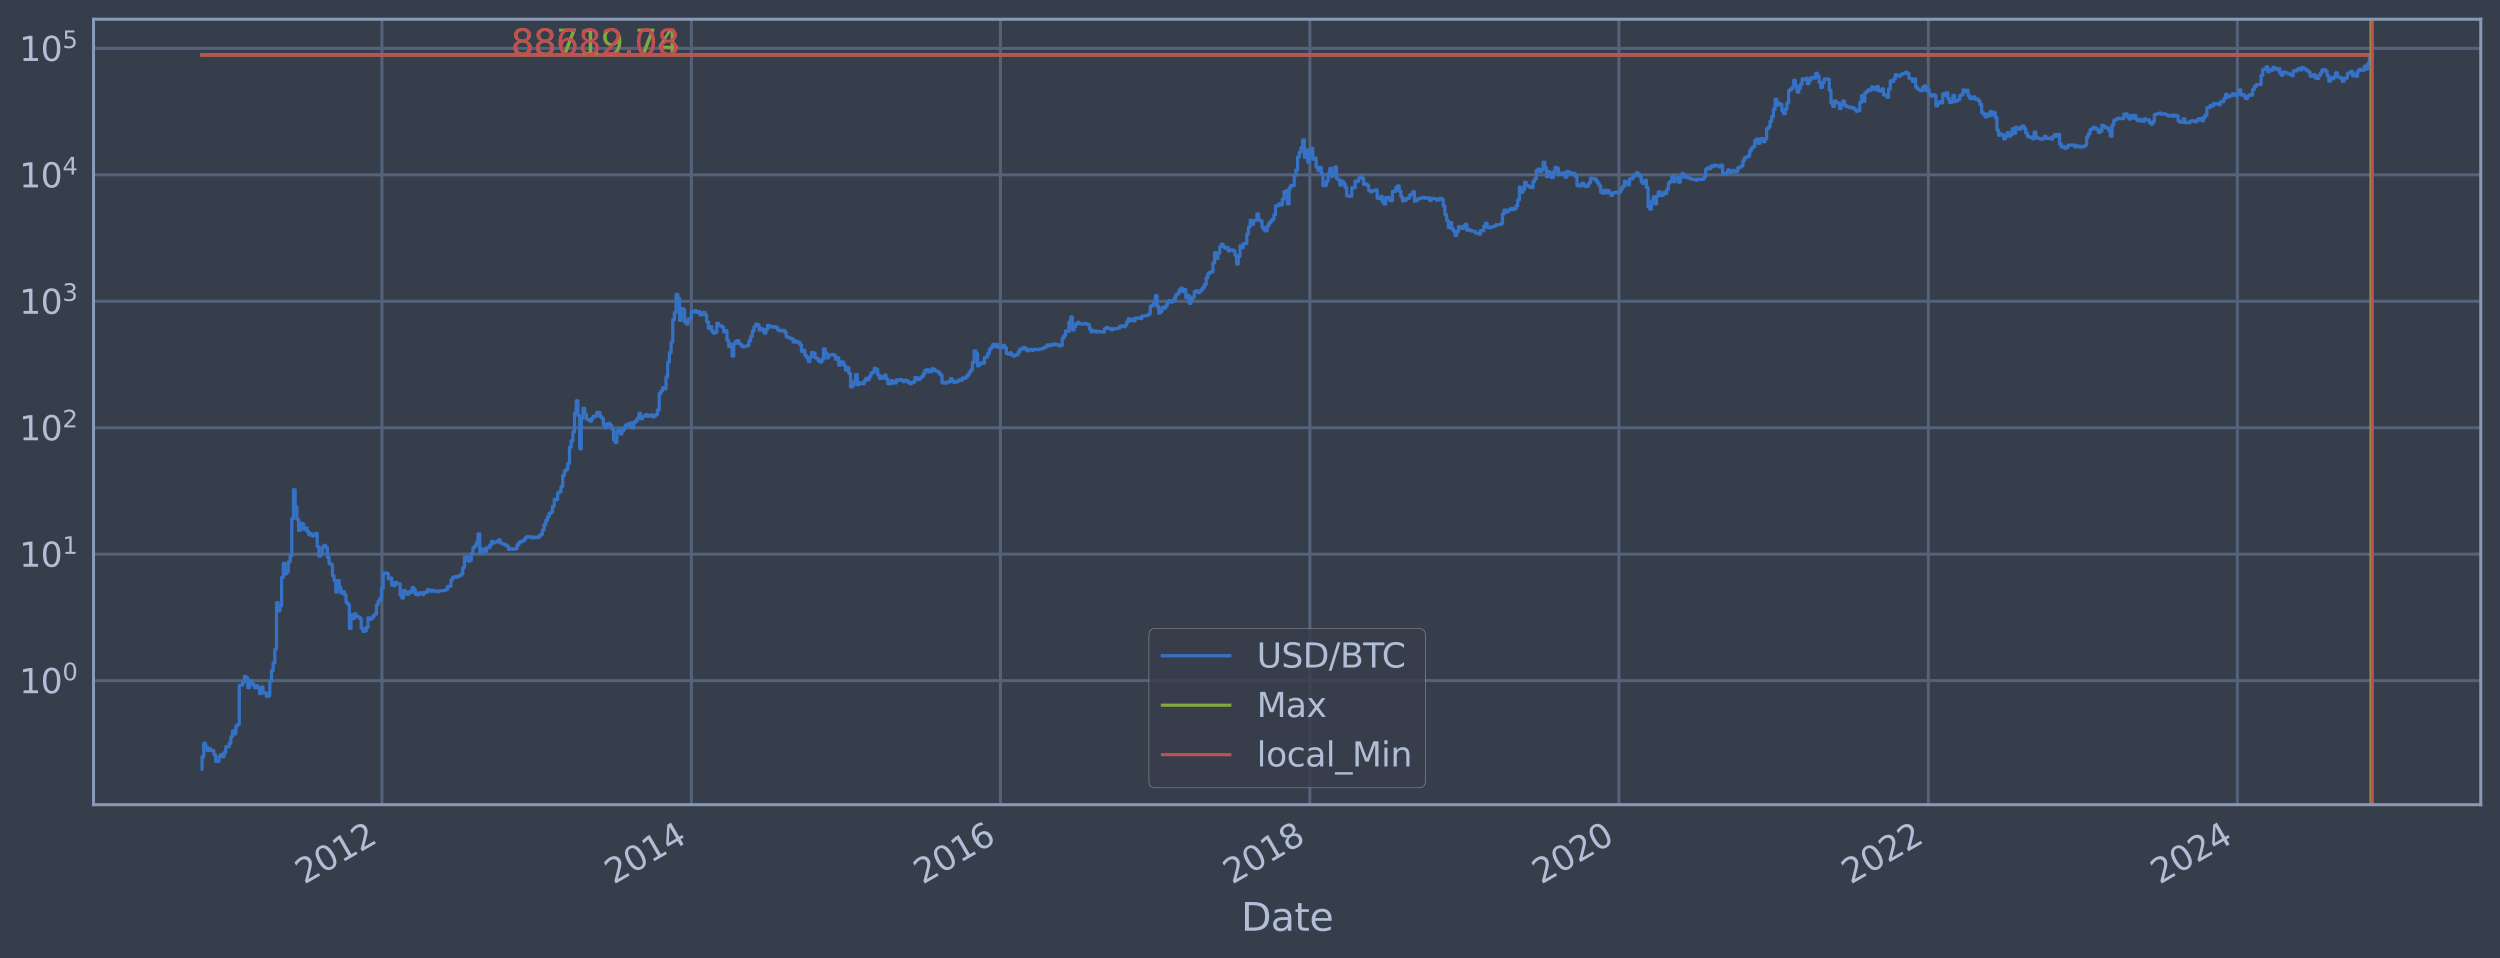 <?xml version="1.0" encoding="utf-8" standalone="no"?>
<!DOCTYPE svg PUBLIC "-//W3C//DTD SVG 1.1//EN"
  "http://www.w3.org/Graphics/SVG/1.1/DTD/svg11.dtd">
<svg xmlns:xlink="http://www.w3.org/1999/xlink" width="934.976pt" height="358.291pt" viewBox="0 0 934.976 358.291" xmlns="http://www.w3.org/2000/svg" version="1.1">
 <defs>
  <style type="text/css">*{stroke-linejoin: round; stroke-linecap: butt}</style>
 </defs>
 <g id="figure_1">
  <g id="patch_1">
   <path d="M 0 358.291 
L 934.976 358.291 
L 934.976 0 
L 0 0 
z
" style="fill: #373e4b"/>
  </g>
  <g id="axes_1">
   <g id="patch_2">
    <path d="M 34.976 300.96 
L 927.776 300.96 
L 927.776 7.2 
L 34.976 7.2 
z
" style="fill: #373e4b"/>
   </g>
   <g id="matplotlib.axis_1">
    <g id="xtick_1">
     <g id="line2d_1">
      <path d="M 142.843 300.96 
L 142.843 7.2 
" clip-path="url(#p98f07c3fa6)" style="fill: none; stroke: #546379; stroke-width: 1.12; stroke-linecap: square"/>
     </g>
     <g id="line2d_2"/>
     <g id="text_1">
      <!-- 2012 -->
      <g style="fill: #b1bed6" transform="translate(113.762 330.885) rotate(-30) scale(0.126 -0.126)">
       <defs>
        <path id="DejaVuSans-32" d="M 1228 531 
L 3431 531 
L 3431 0 
L 469 0 
L 469 531 
Q 828 903 1448 1529 
Q 2069 2156 2228 2338 
Q 2531 2678 2651 2914 
Q 2772 3150 2772 3378 
Q 2772 3750 2511 3984 
Q 2250 4219 1831 4219 
Q 1534 4219 1204 4116 
Q 875 4013 500 3803 
L 500 4441 
Q 881 4594 1212 4672 
Q 1544 4750 1819 4750 
Q 2544 4750 2975 4387 
Q 3406 4025 3406 3419 
Q 3406 3131 3298 2873 
Q 3191 2616 2906 2266 
Q 2828 2175 2409 1742 
Q 1991 1309 1228 531 
z
" transform="scale(0.016)"/>
        <path id="DejaVuSans-30" d="M 2034 4250 
Q 1547 4250 1301 3770 
Q 1056 3291 1056 2328 
Q 1056 1369 1301 889 
Q 1547 409 2034 409 
Q 2525 409 2770 889 
Q 3016 1369 3016 2328 
Q 3016 3291 2770 3770 
Q 2525 4250 2034 4250 
z
M 2034 4750 
Q 2819 4750 3233 4129 
Q 3647 3509 3647 2328 
Q 3647 1150 3233 529 
Q 2819 -91 2034 -91 
Q 1250 -91 836 529 
Q 422 1150 422 2328 
Q 422 3509 836 4129 
Q 1250 4750 2034 4750 
z
" transform="scale(0.016)"/>
        <path id="DejaVuSans-31" d="M 794 531 
L 1825 531 
L 1825 4091 
L 703 3866 
L 703 4441 
L 1819 4666 
L 2450 4666 
L 2450 531 
L 3481 531 
L 3481 0 
L 794 0 
L 794 531 
z
" transform="scale(0.016)"/>
       </defs>
       <use xlink:href="#DejaVuSans-32"/>
       <use xlink:href="#DejaVuSans-30" x="63.623"/>
       <use xlink:href="#DejaVuSans-31" x="127.246"/>
       <use xlink:href="#DejaVuSans-32" x="190.869"/>
      </g>
     </g>
    </g>
    <g id="xtick_2">
     <g id="line2d_3">
      <path d="M 258.572 300.96 
L 258.572 7.2 
" clip-path="url(#p98f07c3fa6)" style="fill: none; stroke: #546379; stroke-width: 1.12; stroke-linecap: square"/>
     </g>
     <g id="line2d_4"/>
     <g id="text_2">
      <!-- 2014 -->
      <g style="fill: #b1bed6" transform="translate(229.491 330.885) rotate(-30) scale(0.126 -0.126)">
       <defs>
        <path id="DejaVuSans-34" d="M 2419 4116 
L 825 1625 
L 2419 1625 
L 2419 4116 
z
M 2253 4666 
L 3047 4666 
L 3047 1625 
L 3713 1625 
L 3713 1100 
L 3047 1100 
L 3047 0 
L 2419 0 
L 2419 1100 
L 313 1100 
L 313 1709 
L 2253 4666 
z
" transform="scale(0.016)"/>
       </defs>
       <use xlink:href="#DejaVuSans-32"/>
       <use xlink:href="#DejaVuSans-30" x="63.623"/>
       <use xlink:href="#DejaVuSans-31" x="127.246"/>
       <use xlink:href="#DejaVuSans-34" x="190.869"/>
      </g>
     </g>
    </g>
    <g id="xtick_3">
     <g id="line2d_5">
      <path d="M 374.144 300.96 
L 374.144 7.2 
" clip-path="url(#p98f07c3fa6)" style="fill: none; stroke: #546379; stroke-width: 1.12; stroke-linecap: square"/>
     </g>
     <g id="line2d_6"/>
     <g id="text_3">
      <!-- 2016 -->
      <g style="fill: #b1bed6" transform="translate(345.063 330.885) rotate(-30) scale(0.126 -0.126)">
       <defs>
        <path id="DejaVuSans-36" d="M 2113 2584 
Q 1688 2584 1439 2293 
Q 1191 2003 1191 1497 
Q 1191 994 1439 701 
Q 1688 409 2113 409 
Q 2538 409 2786 701 
Q 3034 994 3034 1497 
Q 3034 2003 2786 2293 
Q 2538 2584 2113 2584 
z
M 3366 4563 
L 3366 3988 
Q 3128 4100 2886 4159 
Q 2644 4219 2406 4219 
Q 1781 4219 1451 3797 
Q 1122 3375 1075 2522 
Q 1259 2794 1537 2939 
Q 1816 3084 2150 3084 
Q 2853 3084 3261 2657 
Q 3669 2231 3669 1497 
Q 3669 778 3244 343 
Q 2819 -91 2113 -91 
Q 1303 -91 875 529 
Q 447 1150 447 2328 
Q 447 3434 972 4092 
Q 1497 4750 2381 4750 
Q 2619 4750 2861 4703 
Q 3103 4656 3366 4563 
z
" transform="scale(0.016)"/>
       </defs>
       <use xlink:href="#DejaVuSans-32"/>
       <use xlink:href="#DejaVuSans-30" x="63.623"/>
       <use xlink:href="#DejaVuSans-31" x="127.246"/>
       <use xlink:href="#DejaVuSans-36" x="190.869"/>
      </g>
     </g>
    </g>
    <g id="xtick_4">
     <g id="line2d_7">
      <path d="M 489.874 300.96 
L 489.874 7.2 
" clip-path="url(#p98f07c3fa6)" style="fill: none; stroke: #546379; stroke-width: 1.12; stroke-linecap: square"/>
     </g>
     <g id="line2d_8"/>
     <g id="text_4">
      <!-- 2018 -->
      <g style="fill: #b1bed6" transform="translate(460.793 330.885) rotate(-30) scale(0.126 -0.126)">
       <defs>
        <path id="DejaVuSans-38" d="M 2034 2216 
Q 1584 2216 1326 1975 
Q 1069 1734 1069 1313 
Q 1069 891 1326 650 
Q 1584 409 2034 409 
Q 2484 409 2743 651 
Q 3003 894 3003 1313 
Q 3003 1734 2745 1975 
Q 2488 2216 2034 2216 
z
M 1403 2484 
Q 997 2584 770 2862 
Q 544 3141 544 3541 
Q 544 4100 942 4425 
Q 1341 4750 2034 4750 
Q 2731 4750 3128 4425 
Q 3525 4100 3525 3541 
Q 3525 3141 3298 2862 
Q 3072 2584 2669 2484 
Q 3125 2378 3379 2068 
Q 3634 1759 3634 1313 
Q 3634 634 3220 271 
Q 2806 -91 2034 -91 
Q 1263 -91 848 271 
Q 434 634 434 1313 
Q 434 1759 690 2068 
Q 947 2378 1403 2484 
z
M 1172 3481 
Q 1172 3119 1398 2916 
Q 1625 2713 2034 2713 
Q 2441 2713 2670 2916 
Q 2900 3119 2900 3481 
Q 2900 3844 2670 4047 
Q 2441 4250 2034 4250 
Q 1625 4250 1398 4047 
Q 1172 3844 1172 3481 
z
" transform="scale(0.016)"/>
       </defs>
       <use xlink:href="#DejaVuSans-32"/>
       <use xlink:href="#DejaVuSans-30" x="63.623"/>
       <use xlink:href="#DejaVuSans-31" x="127.246"/>
       <use xlink:href="#DejaVuSans-38" x="190.869"/>
      </g>
     </g>
    </g>
    <g id="xtick_5">
     <g id="line2d_9">
      <path d="M 605.445 300.96 
L 605.445 7.2 
" clip-path="url(#p98f07c3fa6)" style="fill: none; stroke: #546379; stroke-width: 1.12; stroke-linecap: square"/>
     </g>
     <g id="line2d_10"/>
     <g id="text_5">
      <!-- 2020 -->
      <g style="fill: #b1bed6" transform="translate(576.364 330.885) rotate(-30) scale(0.126 -0.126)">
       <use xlink:href="#DejaVuSans-32"/>
       <use xlink:href="#DejaVuSans-30" x="63.623"/>
       <use xlink:href="#DejaVuSans-32" x="127.246"/>
       <use xlink:href="#DejaVuSans-30" x="190.869"/>
      </g>
     </g>
    </g>
    <g id="xtick_6">
     <g id="line2d_11">
      <path d="M 721.175 300.96 
L 721.175 7.2 
" clip-path="url(#p98f07c3fa6)" style="fill: none; stroke: #546379; stroke-width: 1.12; stroke-linecap: square"/>
     </g>
     <g id="line2d_12"/>
     <g id="text_6">
      <!-- 2022 -->
      <g style="fill: #b1bed6" transform="translate(692.094 330.885) rotate(-30) scale(0.126 -0.126)">
       <use xlink:href="#DejaVuSans-32"/>
       <use xlink:href="#DejaVuSans-30" x="63.623"/>
       <use xlink:href="#DejaVuSans-32" x="127.246"/>
       <use xlink:href="#DejaVuSans-32" x="190.869"/>
      </g>
     </g>
    </g>
    <g id="xtick_7">
     <g id="line2d_13">
      <path d="M 836.747 300.96 
L 836.747 7.2 
" clip-path="url(#p98f07c3fa6)" style="fill: none; stroke: #546379; stroke-width: 1.12; stroke-linecap: square"/>
     </g>
     <g id="line2d_14"/>
     <g id="text_7">
      <!-- 2024 -->
      <g style="fill: #b1bed6" transform="translate(807.665 330.885) rotate(-30) scale(0.126 -0.126)">
       <use xlink:href="#DejaVuSans-32"/>
       <use xlink:href="#DejaVuSans-30" x="63.623"/>
       <use xlink:href="#DejaVuSans-32" x="127.246"/>
       <use xlink:href="#DejaVuSans-34" x="190.869"/>
      </g>
     </g>
    </g>
    <g id="text_8">
     <!-- Date -->
     <g style="fill: #b1bed6" transform="translate(464.167 348.096) scale(0.144 -0.144)">
      <defs>
       <path id="DejaVuSans-44" d="M 1259 4147 
L 1259 519 
L 2022 519 
Q 2988 519 3436 956 
Q 3884 1394 3884 2338 
Q 3884 3275 3436 3711 
Q 2988 4147 2022 4147 
L 1259 4147 
z
M 628 4666 
L 1925 4666 
Q 3281 4666 3915 4102 
Q 4550 3538 4550 2338 
Q 4550 1131 3912 565 
Q 3275 0 1925 0 
L 628 0 
L 628 4666 
z
" transform="scale(0.016)"/>
       <path id="DejaVuSans-61" d="M 2194 1759 
Q 1497 1759 1228 1600 
Q 959 1441 959 1056 
Q 959 750 1161 570 
Q 1363 391 1709 391 
Q 2188 391 2477 730 
Q 2766 1069 2766 1631 
L 2766 1759 
L 2194 1759 
z
M 3341 1997 
L 3341 0 
L 2766 0 
L 2766 531 
Q 2569 213 2275 61 
Q 1981 -91 1556 -91 
Q 1019 -91 701 211 
Q 384 513 384 1019 
Q 384 1609 779 1909 
Q 1175 2209 1959 2209 
L 2766 2209 
L 2766 2266 
Q 2766 2663 2505 2880 
Q 2244 3097 1772 3097 
Q 1472 3097 1187 3025 
Q 903 2953 641 2809 
L 641 3341 
Q 956 3463 1253 3523 
Q 1550 3584 1831 3584 
Q 2591 3584 2966 3190 
Q 3341 2797 3341 1997 
z
" transform="scale(0.016)"/>
       <path id="DejaVuSans-74" d="M 1172 4494 
L 1172 3500 
L 2356 3500 
L 2356 3053 
L 1172 3053 
L 1172 1153 
Q 1172 725 1289 603 
Q 1406 481 1766 481 
L 2356 481 
L 2356 0 
L 1766 0 
Q 1100 0 847 248 
Q 594 497 594 1153 
L 594 3053 
L 172 3053 
L 172 3500 
L 594 3500 
L 594 4494 
L 1172 4494 
z
" transform="scale(0.016)"/>
       <path id="DejaVuSans-65" d="M 3597 1894 
L 3597 1613 
L 953 1613 
Q 991 1019 1311 708 
Q 1631 397 2203 397 
Q 2534 397 2845 478 
Q 3156 559 3463 722 
L 3463 178 
Q 3153 47 2828 -22 
Q 2503 -91 2169 -91 
Q 1331 -91 842 396 
Q 353 884 353 1716 
Q 353 2575 817 3079 
Q 1281 3584 2069 3584 
Q 2775 3584 3186 3129 
Q 3597 2675 3597 1894 
z
M 3022 2063 
Q 3016 2534 2758 2815 
Q 2500 3097 2075 3097 
Q 1594 3097 1305 2825 
Q 1016 2553 972 2059 
L 3022 2063 
z
" transform="scale(0.016)"/>
      </defs>
      <use xlink:href="#DejaVuSans-44"/>
      <use xlink:href="#DejaVuSans-61" x="77.002"/>
      <use xlink:href="#DejaVuSans-74" x="138.281"/>
      <use xlink:href="#DejaVuSans-65" x="177.49"/>
     </g>
    </g>
   </g>
   <g id="matplotlib.axis_2">
    <g id="ytick_1">
     <g id="line2d_15">
      <path d="M 34.976 254.552 
L 927.776 254.552 
" clip-path="url(#p98f07c3fa6)" style="fill: none; stroke: #546379; stroke-width: 1.12; stroke-linecap: square"/>
     </g>
     <g id="line2d_16"/>
     <g id="text_9">
      <!-- $\mathdefault{10^{0}}$ -->
      <g style="fill: #b1bed6" transform="translate(7.2 259.339) scale(0.126 -0.126)">
       <use xlink:href="#DejaVuSans-31" transform="translate(0 0.766)"/>
       <use xlink:href="#DejaVuSans-30" transform="translate(63.623 0.766)"/>
       <use xlink:href="#DejaVuSans-30" transform="translate(128.203 39.047) scale(0.7)"/>
      </g>
     </g>
    </g>
    <g id="ytick_2">
     <g id="line2d_17">
      <path d="M 34.976 207.26 
L 927.776 207.26 
" clip-path="url(#p98f07c3fa6)" style="fill: none; stroke: #546379; stroke-width: 1.12; stroke-linecap: square"/>
     </g>
     <g id="line2d_18"/>
     <g id="text_10">
      <!-- $\mathdefault{10^{1}}$ -->
      <g style="fill: #b1bed6" transform="translate(7.2 212.047) scale(0.126 -0.126)">
       <use xlink:href="#DejaVuSans-31" transform="translate(0 0.684)"/>
       <use xlink:href="#DejaVuSans-30" transform="translate(63.623 0.684)"/>
       <use xlink:href="#DejaVuSans-31" transform="translate(128.203 38.966) scale(0.7)"/>
      </g>
     </g>
    </g>
    <g id="ytick_3">
     <g id="line2d_19">
      <path d="M 34.976 159.969 
L 927.776 159.969 
" clip-path="url(#p98f07c3fa6)" style="fill: none; stroke: #546379; stroke-width: 1.12; stroke-linecap: square"/>
     </g>
     <g id="line2d_20"/>
     <g id="text_11">
      <!-- $\mathdefault{10^{2}}$ -->
      <g style="fill: #b1bed6" transform="translate(7.2 164.756) scale(0.126 -0.126)">
       <use xlink:href="#DejaVuSans-31" transform="translate(0 0.766)"/>
       <use xlink:href="#DejaVuSans-30" transform="translate(63.623 0.766)"/>
       <use xlink:href="#DejaVuSans-32" transform="translate(128.203 39.047) scale(0.7)"/>
      </g>
     </g>
    </g>
    <g id="ytick_4">
     <g id="line2d_21">
      <path d="M 34.976 112.677 
L 927.776 112.677 
" clip-path="url(#p98f07c3fa6)" style="fill: none; stroke: #546379; stroke-width: 1.12; stroke-linecap: square"/>
     </g>
     <g id="line2d_22"/>
     <g id="text_12">
      <!-- $\mathdefault{10^{3}}$ -->
      <g style="fill: #b1bed6" transform="translate(7.2 117.465) scale(0.126 -0.126)">
       <defs>
        <path id="DejaVuSans-33" d="M 2597 2516 
Q 3050 2419 3304 2112 
Q 3559 1806 3559 1356 
Q 3559 666 3084 287 
Q 2609 -91 1734 -91 
Q 1441 -91 1130 -33 
Q 819 25 488 141 
L 488 750 
Q 750 597 1062 519 
Q 1375 441 1716 441 
Q 2309 441 2620 675 
Q 2931 909 2931 1356 
Q 2931 1769 2642 2001 
Q 2353 2234 1838 2234 
L 1294 2234 
L 1294 2753 
L 1863 2753 
Q 2328 2753 2575 2939 
Q 2822 3125 2822 3475 
Q 2822 3834 2567 4026 
Q 2313 4219 1838 4219 
Q 1578 4219 1281 4162 
Q 984 4106 628 3988 
L 628 4550 
Q 988 4650 1302 4700 
Q 1616 4750 1894 4750 
Q 2613 4750 3031 4423 
Q 3450 4097 3450 3541 
Q 3450 3153 3228 2886 
Q 3006 2619 2597 2516 
z
" transform="scale(0.016)"/>
       </defs>
       <use xlink:href="#DejaVuSans-31" transform="translate(0 0.766)"/>
       <use xlink:href="#DejaVuSans-30" transform="translate(63.623 0.766)"/>
       <use xlink:href="#DejaVuSans-33" transform="translate(128.203 39.047) scale(0.7)"/>
      </g>
     </g>
    </g>
    <g id="ytick_5">
     <g id="line2d_23">
      <path d="M 34.976 65.386 
L 927.776 65.386 
" clip-path="url(#p98f07c3fa6)" style="fill: none; stroke: #546379; stroke-width: 1.12; stroke-linecap: square"/>
     </g>
     <g id="line2d_24"/>
     <g id="text_13">
      <!-- $\mathdefault{10^{4}}$ -->
      <g style="fill: #b1bed6" transform="translate(7.2 70.173) scale(0.126 -0.126)">
       <use xlink:href="#DejaVuSans-31" transform="translate(0 0.684)"/>
       <use xlink:href="#DejaVuSans-30" transform="translate(63.623 0.684)"/>
       <use xlink:href="#DejaVuSans-34" transform="translate(128.203 38.966) scale(0.7)"/>
      </g>
     </g>
    </g>
    <g id="ytick_6">
     <g id="line2d_25">
      <path d="M 34.976 18.095 
L 927.776 18.095 
" clip-path="url(#p98f07c3fa6)" style="fill: none; stroke: #546379; stroke-width: 1.12; stroke-linecap: square"/>
     </g>
     <g id="line2d_26"/>
     <g id="text_14">
      <!-- $\mathdefault{10^{5}}$ -->
      <g style="fill: #b1bed6" transform="translate(7.2 22.882) scale(0.126 -0.126)">
       <defs>
        <path id="DejaVuSans-35" d="M 691 4666 
L 3169 4666 
L 3169 4134 
L 1269 4134 
L 1269 2991 
Q 1406 3038 1543 3061 
Q 1681 3084 1819 3084 
Q 2600 3084 3056 2656 
Q 3513 2228 3513 1497 
Q 3513 744 3044 326 
Q 2575 -91 1722 -91 
Q 1428 -91 1123 -41 
Q 819 9 494 109 
L 494 744 
Q 775 591 1075 516 
Q 1375 441 1709 441 
Q 2250 441 2565 725 
Q 2881 1009 2881 1497 
Q 2881 1984 2565 2268 
Q 2250 2553 1709 2553 
Q 1456 2553 1204 2497 
Q 953 2441 691 2322 
L 691 4666 
z
" transform="scale(0.016)"/>
       </defs>
       <use xlink:href="#DejaVuSans-31" transform="translate(0 0.684)"/>
       <use xlink:href="#DejaVuSans-30" transform="translate(63.623 0.684)"/>
       <use xlink:href="#DejaVuSans-35" transform="translate(128.203 38.966) scale(0.7)"/>
      </g>
     </g>
    </g>
    <g id="ytick_7">
     <g id="line2d_27"/>
    </g>
    <g id="ytick_8">
     <g id="line2d_28"/>
    </g>
    <g id="ytick_9">
     <g id="line2d_29"/>
    </g>
    <g id="ytick_10">
     <g id="line2d_30"/>
    </g>
    <g id="ytick_11">
     <g id="line2d_31"/>
    </g>
    <g id="ytick_12">
     <g id="line2d_32"/>
    </g>
    <g id="ytick_13">
     <g id="line2d_33"/>
    </g>
    <g id="ytick_14">
     <g id="line2d_34"/>
    </g>
    <g id="ytick_15">
     <g id="line2d_35"/>
    </g>
    <g id="ytick_16">
     <g id="line2d_36"/>
    </g>
    <g id="ytick_17">
     <g id="line2d_37"/>
    </g>
    <g id="ytick_18">
     <g id="line2d_38"/>
    </g>
    <g id="ytick_19">
     <g id="line2d_39"/>
    </g>
    <g id="ytick_20">
     <g id="line2d_40"/>
    </g>
    <g id="ytick_21">
     <g id="line2d_41"/>
    </g>
    <g id="ytick_22">
     <g id="line2d_42"/>
    </g>
    <g id="ytick_23">
     <g id="line2d_43"/>
    </g>
    <g id="ytick_24">
     <g id="line2d_44"/>
    </g>
    <g id="ytick_25">
     <g id="line2d_45"/>
    </g>
    <g id="ytick_26">
     <g id="line2d_46"/>
    </g>
    <g id="ytick_27">
     <g id="line2d_47"/>
    </g>
    <g id="ytick_28">
     <g id="line2d_48"/>
    </g>
    <g id="ytick_29">
     <g id="line2d_49"/>
    </g>
    <g id="ytick_30">
     <g id="line2d_50"/>
    </g>
    <g id="ytick_31">
     <g id="line2d_51"/>
    </g>
    <g id="ytick_32">
     <g id="line2d_52"/>
    </g>
    <g id="ytick_33">
     <g id="line2d_53"/>
    </g>
    <g id="ytick_34">
     <g id="line2d_54"/>
    </g>
    <g id="ytick_35">
     <g id="line2d_55"/>
    </g>
    <g id="ytick_36">
     <g id="line2d_56"/>
    </g>
    <g id="ytick_37">
     <g id="line2d_57"/>
    </g>
    <g id="ytick_38">
     <g id="line2d_58"/>
    </g>
    <g id="ytick_39">
     <g id="line2d_59"/>
    </g>
    <g id="ytick_40">
     <g id="line2d_60"/>
    </g>
    <g id="ytick_41">
     <g id="line2d_61"/>
    </g>
    <g id="ytick_42">
     <g id="line2d_62"/>
    </g>
    <g id="ytick_43">
     <g id="line2d_63"/>
    </g>
    <g id="ytick_44">
     <g id="line2d_64"/>
    </g>
    <g id="ytick_45">
     <g id="line2d_65"/>
    </g>
    <g id="ytick_46">
     <g id="line2d_66"/>
    </g>
    <g id="ytick_47">
     <g id="line2d_67"/>
    </g>
    <g id="ytick_48">
     <g id="line2d_68"/>
    </g>
    <g id="ytick_49">
     <g id="line2d_69"/>
    </g>
    <g id="ytick_50">
     <g id="line2d_70"/>
    </g>
    <g id="ytick_51">
     <g id="line2d_71"/>
    </g>
    <g id="ytick_52">
     <g id="line2d_72"/>
    </g>
    <g id="ytick_53">
     <g id="line2d_73"/>
    </g>
    <g id="ytick_54">
     <g id="line2d_74"/>
    </g>
   </g>
   <g id="line2d_75">
    <path d="M 75.558 287.607 
L 75.558 283.024 
L 76.191 283.024 
L 76.191 277.954 
L 76.824 277.954 
L 76.824 279.28 
L 77.458 279.28 
L 77.458 280.697 
L 78.091 280.697 
L 78.091 279.976 
L 78.724 279.976 
L 78.724 280.697 
L 79.991 280.697 
L 79.991 282.219 
L 80.624 282.219 
L 80.624 284.737 
L 81.891 284.737 
L 81.891 283.024 
L 82.524 283.024 
L 82.524 282.219 
L 83.157 282.219 
L 83.157 283.024 
L 83.79 283.024 
L 83.79 281.444 
L 84.424 281.444 
L 84.424 279.28 
L 85.69 279.28 
L 85.69 277.954 
L 86.323 277.954 
L 86.323 275.535 
L 86.957 275.535 
L 86.957 273.371 
L 87.59 273.371 
L 87.59 274.425 
L 88.223 274.425 
L 88.223 271.414 
L 88.856 271.414 
L 88.856 270.952 
L 89.49 270.952 
L 89.49 256.264 
L 90.756 256.264 
L 90.756 255.178 
L 91.39 255.178 
L 91.39 252.971 
L 92.023 252.971 
L 92.023 253.55 
L 92.656 253.55 
L 92.656 257.177 
L 93.289 257.177 
L 93.289 254.552 
L 93.923 254.552 
L 93.923 255.178 
L 94.556 255.178 
L 94.556 256.264 
L 95.189 256.264 
L 95.189 257.177 
L 95.822 257.177 
L 95.822 256.489 
L 96.456 256.489 
L 96.456 257.412 
L 97.089 257.412 
L 97.089 259.393 
L 97.722 259.393 
L 97.722 256.945 
L 98.355 256.945 
L 98.355 259.135 
L 99.622 259.135 
L 99.622 260.46 
L 100.255 260.46 
L 100.255 260.188 
L 100.889 260.188 
L 100.889 254.967 
L 101.522 254.967 
L 101.522 250.807 
L 102.155 250.807 
L 102.155 247.937 
L 102.788 247.937 
L 102.788 242.709 
L 103.422 242.709 
L 103.422 225.373 
L 104.055 225.373 
L 104.055 228.473 
L 104.688 228.473 
L 104.688 226.547 
L 105.321 226.547 
L 105.321 215.951 
L 105.955 215.951 
L 105.955 210.671 
L 106.588 210.671 
L 106.588 214.645 
L 107.221 214.645 
L 107.221 213.809 
L 107.855 213.809 
L 107.855 210.168 
L 108.488 210.168 
L 108.488 207.95 
L 109.121 207.95 
L 109.121 194.024 
L 109.754 194.024 
L 109.754 183.154 
L 110.388 183.154 
L 110.388 189.573 
L 111.021 189.573 
L 111.021 194.219 
L 111.654 194.219 
L 111.654 198.406 
L 112.287 198.406 
L 112.287 195.673 
L 112.921 195.673 
L 112.921 195.944 
L 113.554 195.944 
L 113.554 197.944 
L 114.187 197.944 
L 114.187 197.479 
L 114.82 197.479 
L 114.82 198.837 
L 115.454 198.837 
L 115.454 199.986 
L 116.087 199.986 
L 116.087 199.573 
L 116.72 199.573 
L 116.72 200.453 
L 117.354 200.453 
L 117.354 200.204 
L 117.987 200.204 
L 117.987 199.516 
L 118.62 199.516 
L 118.62 204.39 
L 119.253 204.39 
L 119.253 207.971 
L 119.887 207.971 
L 119.887 207.405 
L 120.52 207.405 
L 120.52 204.642 
L 121.153 204.642 
L 121.153 203.948 
L 121.786 203.948 
L 121.786 204.75 
L 122.42 204.75 
L 122.42 208.357 
L 123.053 208.357 
L 123.053 210.695 
L 123.686 210.695 
L 123.686 211.162 
L 124.319 211.162 
L 124.319 215.303 
L 124.953 215.303 
L 124.953 217.112 
L 125.586 217.112 
L 125.586 221.415 
L 126.219 221.415 
L 126.219 217.145 
L 126.853 217.145 
L 126.853 219.576 
L 127.486 219.576 
L 127.486 221.745 
L 128.119 221.745 
L 128.119 221.252 
L 128.752 221.252 
L 128.752 222.378 
L 129.386 222.378 
L 129.386 225.274 
L 130.019 225.274 
L 130.019 226.028 
L 130.652 226.028 
L 130.652 235.006 
L 131.285 235.006 
L 131.285 229.907 
L 131.919 229.907 
L 131.919 231.315 
L 132.552 231.315 
L 132.552 229.539 
L 133.185 229.539 
L 133.185 230.535 
L 133.819 230.535 
L 133.819 230.727 
L 134.452 230.727 
L 134.452 231.249 
L 135.085 231.249 
L 135.085 234.927 
L 135.718 234.927 
L 135.718 236.148 
L 136.352 236.148 
L 136.352 235.898 
L 136.985 235.898 
L 136.985 234.614 
L 137.618 234.614 
L 137.618 231.051 
L 138.251 231.051 
L 138.251 231.581 
L 138.885 231.581 
L 138.885 231.183 
L 139.518 231.183 
L 139.518 230.281 
L 140.151 230.281 
L 140.151 229.661 
L 140.784 229.661 
L 140.784 226.183 
L 141.418 226.183 
L 141.418 224.834 
L 142.051 224.834 
L 142.051 223.798 
L 142.684 223.798 
L 142.684 220.03 
L 143.318 220.03 
L 143.318 214.411 
L 143.951 214.411 
L 143.951 214.295 
L 144.584 214.295 
L 144.584 214.469 
L 145.217 214.469 
L 145.217 216.523 
L 145.851 216.523 
L 145.851 216.203 
L 146.484 216.203 
L 146.484 218.806 
L 147.117 218.806 
L 147.117 218.986 
L 147.75 218.986 
L 147.75 217.786 
L 148.384 217.786 
L 148.384 218.307 
L 149.65 218.378 
L 149.65 222.593 
L 150.283 222.593 
L 150.283 223.661 
L 150.917 223.661 
L 150.917 220.81 
L 151.55 220.81 
L 151.55 221.579 
L 152.183 221.579 
L 152.183 222.292 
L 152.817 222.292 
L 152.817 221.292 
L 153.45 221.292 
L 153.45 221.579 
L 154.083 221.579 
L 154.083 219.764 
L 154.716 219.764 
L 154.716 220.573 
L 155.35 220.573 
L 155.35 222.292 
L 155.983 222.292 
L 155.983 222.464 
L 156.616 222.464 
L 156.616 221.745 
L 157.883 221.662 
L 157.883 222.335 
L 158.516 222.335 
L 158.516 221.62 
L 159.783 221.538 
L 159.783 220.534 
L 160.416 220.534 
L 160.416 220.731 
L 161.049 220.731 
L 161.049 221.13 
L 161.682 221.13 
L 161.682 220.77 
L 162.316 220.77 
L 162.316 221.09 
L 163.582 221.09 
L 163.582 221.292 
L 164.215 221.292 
L 164.215 220.969 
L 166.115 220.89 
L 166.115 220.77 
L 166.748 220.77 
L 166.748 220.416 
L 167.382 220.416 
L 167.382 219.316 
L 168.648 219.243 
L 168.648 216.848 
L 169.282 216.848 
L 169.282 215.919 
L 169.915 215.919 
L 169.915 215.67 
L 170.548 215.67 
L 170.548 215.857 
L 171.181 215.857 
L 171.181 215.455 
L 171.815 215.455 
L 171.815 215.303 
L 172.448 215.303 
L 172.448 214.645 
L 173.081 214.645 
L 173.081 212.232 
L 173.714 212.232 
L 173.714 208.379 
L 174.348 208.379 
L 174.348 208.249 
L 174.981 208.249 
L 174.981 209.886 
L 175.614 209.886 
L 175.614 209.539 
L 176.248 209.539 
L 176.248 207.015 
L 176.881 207.015 
L 176.881 204.878 
L 177.514 204.878 
L 177.514 204.212 
L 178.147 204.212 
L 178.147 203.009 
L 178.781 203.009 
L 178.781 199.657 
L 179.414 199.657 
L 179.414 206.733 
L 180.047 206.733 
L 180.047 205.322 
L 180.68 205.322 
L 180.68 205.472 
L 181.314 205.472 
L 181.314 206.219 
L 181.947 206.219 
L 181.947 204.805 
L 183.213 204.86 
L 183.213 203.792 
L 183.847 203.792 
L 183.847 202.465 
L 184.48 202.465 
L 184.48 203.042 
L 185.113 203.042 
L 185.113 202.743 
L 185.747 202.743 
L 185.747 202.546 
L 186.38 202.546 
L 186.38 201.919 
L 187.013 201.919 
L 187.013 203.009 
L 187.646 203.009 
L 187.646 203.345 
L 188.28 203.345 
L 188.28 203.55 
L 188.913 203.55 
L 188.913 203.861 
L 189.546 203.861 
L 189.546 204.283 
L 190.179 204.283 
L 190.179 205.434 
L 190.813 205.434 
L 190.813 205.191 
L 191.446 205.191 
L 191.446 205.359 
L 192.712 205.397 
L 192.712 205.173 
L 193.346 205.173 
L 193.346 203.826 
L 193.979 203.826 
L 193.979 202.975 
L 194.612 202.975 
L 194.612 202.481 
L 195.879 202.416 
L 195.879 201.73 
L 196.512 201.73 
L 196.512 201.021 
L 197.145 201.021 
L 197.145 200.645 
L 197.779 200.645 
L 197.779 200.9 
L 199.045 200.795 
L 199.045 201.173 
L 199.678 201.173 
L 199.678 200.87 
L 200.312 200.87 
L 200.312 201.066 
L 201.578 201.036 
L 201.578 200.365 
L 202.212 200.365 
L 202.212 199.9 
L 202.845 199.9 
L 202.845 198.22 
L 203.478 198.22 
L 203.478 196.206 
L 204.111 196.206 
L 204.111 194.581 
L 204.745 194.581 
L 204.745 193.251 
L 205.378 193.251 
L 205.378 192.022 
L 206.011 192.022 
L 206.011 191.51 
L 206.644 191.51 
L 206.644 189.305 
L 207.278 189.305 
L 207.278 186.709 
L 207.911 186.709 
L 207.911 186.876 
L 208.544 186.876 
L 208.544 184.344 
L 209.177 184.344 
L 209.177 183.891 
L 209.811 183.891 
L 209.811 181.976 
L 210.444 181.976 
L 210.444 177.786 
L 211.077 177.786 
L 211.077 176.097 
L 211.711 176.097 
L 211.711 175.537 
L 212.344 175.537 
L 212.344 173.352 
L 212.977 173.352 
L 212.977 167.221 
L 213.61 167.221 
L 213.61 164.865 
L 214.244 164.865 
L 214.244 161.57 
L 214.877 161.57 
L 214.877 154.423 
L 215.51 154.423 
L 215.51 149.897 
L 216.143 149.897 
L 216.143 155.402 
L 216.777 155.402 
L 216.777 167.86 
L 217.41 167.86 
L 217.41 156.41 
L 218.043 156.41 
L 218.043 152.695 
L 218.676 152.695 
L 218.676 154.819 
L 219.31 154.819 
L 219.31 156.744 
L 219.943 156.744 
L 219.943 156.924 
L 220.576 156.924 
L 220.576 157.515 
L 221.21 157.515 
L 221.21 156.571 
L 221.843 156.571 
L 221.843 155.664 
L 223.109 155.767 
L 223.109 154.268 
L 224.376 154.22 
L 224.376 155.814 
L 225.009 155.814 
L 225.009 156.401 
L 225.642 156.401 
L 225.642 158.753 
L 226.276 158.753 
L 226.276 159.973 
L 226.909 159.973 
L 226.909 158.505 
L 227.542 158.505 
L 227.542 158.322 
L 228.176 158.322 
L 228.176 159.163 
L 228.809 159.163 
L 228.809 160.542 
L 229.442 160.542 
L 229.442 164.542 
L 230.075 164.542 
L 230.075 165.473 
L 230.709 165.473 
L 230.709 161.242 
L 231.342 161.242 
L 231.342 160.584 
L 231.975 160.584 
L 231.975 162.273 
L 232.608 162.273 
L 232.608 161.129 
L 233.242 161.129 
L 233.242 160.238 
L 233.875 160.238 
L 233.875 159.041 
L 234.508 159.041 
L 234.508 158.633 
L 235.141 158.633 
L 235.141 159.402 
L 235.775 159.402 
L 235.775 158.133 
L 236.408 158.133 
L 236.408 160.029 
L 237.041 160.029 
L 237.041 157.931 
L 237.675 157.931 
L 237.675 157.408 
L 238.308 157.408 
L 238.308 156.483 
L 238.941 156.483 
L 238.941 154.566 
L 239.574 154.566 
L 239.574 156.638 
L 240.208 156.638 
L 240.208 155.882 
L 240.841 155.882 
L 240.841 155.543 
L 241.474 155.543 
L 241.474 155.041 
L 242.107 155.041 
L 242.107 155.729 
L 242.741 155.729 
L 242.741 155.444 
L 243.374 155.444 
L 243.374 155.182 
L 244.007 155.182 
L 244.007 155.895 
L 244.64 155.895 
L 244.64 155.531 
L 245.274 155.531 
L 245.274 154.965 
L 245.907 154.965 
L 245.907 153.326 
L 246.54 153.326 
L 246.54 147.21 
L 247.174 147.21 
L 247.174 146.218 
L 247.807 146.218 
L 247.807 145.036 
L 248.44 145.036 
L 248.44 145.427 
L 249.073 145.427 
L 249.073 140.938 
L 249.707 140.938 
L 249.707 135.448 
L 250.34 135.448 
L 250.34 131.859 
L 250.973 131.859 
L 250.973 127.967 
L 251.606 127.967 
L 251.606 119.517 
L 252.24 119.517 
L 252.24 116.89 
L 252.873 116.89 
L 252.873 110.096 
L 253.506 110.096 
L 253.506 111.671 
L 254.14 111.671 
L 254.14 119.83 
L 254.773 119.83 
L 254.773 115.376 
L 255.406 115.376 
L 255.406 115.704 
L 256.039 115.704 
L 256.039 120.439 
L 256.673 120.439 
L 256.673 121.212 
L 257.306 121.212 
L 257.306 119.311 
L 257.939 119.311 
L 257.939 119.085 
L 258.572 119.085 
L 258.572 116.536 
L 259.206 116.536 
L 259.206 116.671 
L 259.839 116.671 
L 259.839 116.16 
L 260.472 116.16 
L 260.472 116.825 
L 261.105 116.825 
L 261.105 116.559 
L 261.739 116.559 
L 261.739 117.78 
L 262.372 117.78 
L 262.372 117.634 
L 263.005 117.634 
L 263.005 116.827 
L 263.639 116.827 
L 263.639 117.754 
L 264.272 117.754 
L 264.272 120.377 
L 264.905 120.377 
L 264.905 122.83 
L 265.538 122.83 
L 265.538 122.168 
L 266.172 122.168 
L 266.172 123.883 
L 266.805 123.883 
L 266.805 124.604 
L 267.438 124.604 
L 267.438 124.314 
L 268.071 124.314 
L 268.071 120.881 
L 268.705 120.881 
L 268.705 121.847 
L 269.971 121.811 
L 269.971 122.34 
L 270.605 122.34 
L 270.605 124.119 
L 271.238 124.119 
L 271.238 123.661 
L 271.871 123.661 
L 271.871 127.329 
L 272.504 127.329 
L 272.504 129.58 
L 273.138 129.58 
L 273.138 128.716 
L 273.771 128.716 
L 273.771 133.153 
L 274.404 133.153 
L 274.404 128.642 
L 275.037 128.642 
L 275.037 127.662 
L 275.671 127.662 
L 275.671 127.391 
L 276.304 127.391 
L 276.304 128.56 
L 276.937 128.56 
L 276.937 128.985 
L 277.57 128.985 
L 277.57 129.691 
L 278.837 129.651 
L 278.837 129.425 
L 279.47 129.425 
L 279.47 129.118 
L 280.104 129.118 
L 280.104 127.408 
L 280.737 127.408 
L 280.737 125.798 
L 281.37 125.798 
L 281.37 123.83 
L 282.003 123.83 
L 282.003 122.144 
L 282.637 122.144 
L 282.637 121.166 
L 283.27 121.166 
L 283.27 121.563 
L 283.903 121.563 
L 283.903 123.46 
L 284.536 123.46 
L 284.536 122.897 
L 285.17 122.897 
L 285.17 123.481 
L 285.803 123.481 
L 285.803 124.558 
L 286.436 124.558 
L 286.436 123.169 
L 287.069 123.169 
L 287.069 121.673 
L 287.703 121.673 
L 287.703 122.352 
L 288.336 122.352 
L 288.336 122.037 
L 288.969 122.037 
L 288.969 122.361 
L 289.603 122.361 
L 289.603 122.167 
L 290.236 122.167 
L 290.236 122.481 
L 290.869 122.481 
L 290.869 123.387 
L 291.502 123.387 
L 291.502 123.793 
L 292.136 123.793 
L 292.136 123.567 
L 293.402 123.55 
L 293.402 124.258 
L 294.035 124.258 
L 294.035 125.955 
L 294.669 125.955 
L 294.669 126.155 
L 295.302 126.155 
L 295.302 126.586 
L 296.569 126.644 
L 296.569 127.908 
L 297.202 127.908 
L 297.202 127.501 
L 297.835 127.501 
L 297.835 128.039 
L 298.468 128.039 
L 298.468 127.884 
L 299.102 127.884 
L 299.102 128.9 
L 299.735 128.9 
L 299.735 131.438 
L 300.368 131.438 
L 300.368 130.98 
L 301.001 130.98 
L 301.001 132.884 
L 301.635 132.884 
L 301.635 133.723 
L 302.268 133.723 
L 302.268 135.197 
L 302.901 135.197 
L 302.901 133.55 
L 303.534 133.55 
L 303.534 131.763 
L 304.168 131.763 
L 304.168 132.046 
L 304.801 132.046 
L 304.801 133.821 
L 305.434 133.821 
L 305.434 134.186 
L 306.068 134.186 
L 306.068 134.968 
L 306.701 134.968 
L 306.701 135.433 
L 307.334 135.433 
L 307.334 134.42 
L 307.967 134.42 
L 307.967 130.485 
L 308.601 130.485 
L 308.601 132.024 
L 309.234 132.024 
L 309.234 133.863 
L 309.867 133.863 
L 309.867 132.845 
L 310.5 132.845 
L 310.5 132.714 
L 311.134 132.714 
L 311.134 132.571 
L 311.767 132.571 
L 311.767 132.819 
L 312.4 132.819 
L 312.4 134.31 
L 313.033 134.31 
L 313.033 133.787 
L 313.667 133.787 
L 313.667 136.583 
L 314.3 136.583 
L 314.3 135.325 
L 314.933 135.325 
L 314.933 135.451 
L 315.567 135.451 
L 315.567 136.666 
L 316.2 136.666 
L 316.2 138.452 
L 316.833 138.452 
L 316.833 137.543 
L 317.466 137.543 
L 317.466 139.594 
L 318.1 139.594 
L 318.1 144.71 
L 318.733 144.71 
L 318.733 144.151 
L 319.366 144.151 
L 319.366 142.534 
L 319.999 142.534 
L 319.999 140.068 
L 320.633 140.068 
L 320.633 143.845 
L 321.266 143.845 
L 321.266 143.158 
L 321.899 143.158 
L 321.899 143.412 
L 322.533 143.412 
L 322.533 143.559 
L 323.166 143.559 
L 323.166 142.464 
L 323.799 142.464 
L 323.799 141.499 
L 324.432 141.499 
L 324.432 141.993 
L 325.066 141.993 
L 325.066 140.864 
L 325.699 140.864 
L 325.699 139.565 
L 326.332 139.565 
L 326.332 139.192 
L 326.965 139.192 
L 326.965 137.757 
L 327.599 137.757 
L 327.599 138.153 
L 328.232 138.153 
L 328.232 140.179 
L 328.865 140.179 
L 328.865 141.565 
L 329.498 141.565 
L 329.498 140.908 
L 330.132 140.908 
L 330.132 141.44 
L 330.765 141.44 
L 330.765 140.303 
L 331.398 140.303 
L 331.398 141.733 
L 332.032 141.733 
L 332.032 143.496 
L 333.298 143.53 
L 333.298 142.346 
L 333.931 142.346 
L 333.931 143.196 
L 335.198 143.257 
L 335.198 142.034 
L 335.831 142.034 
L 335.831 142.233 
L 336.464 142.233 
L 336.464 141.907 
L 337.098 141.907 
L 337.098 142.215 
L 337.731 142.215 
L 337.731 142.738 
L 338.364 142.738 
L 338.364 142.181 
L 338.997 142.181 
L 338.997 142.394 
L 339.631 142.394 
L 339.631 143.011 
L 340.264 143.011 
L 340.264 143.508 
L 340.897 143.508 
L 340.897 143.072 
L 341.531 143.072 
L 341.531 142.898 
L 342.164 142.898 
L 342.164 141.151 
L 342.797 141.151 
L 342.797 141.586 
L 343.43 141.586 
L 343.43 141.971 
L 344.064 141.971 
L 344.064 141.268 
L 344.697 141.268 
L 344.697 140.769 
L 345.33 140.769 
L 345.33 139.681 
L 345.963 139.681 
L 345.963 138.464 
L 346.597 138.464 
L 346.597 138.249 
L 347.23 138.249 
L 347.23 139.063 
L 348.497 138.972 
L 348.497 137.903 
L 349.13 137.903 
L 349.13 138.212 
L 349.763 138.212 
L 349.763 138.74 
L 350.396 138.74 
L 350.396 138.872 
L 351.03 138.872 
L 351.03 139.495 
L 351.663 139.495 
L 351.663 140.232 
L 352.296 140.232 
L 352.296 143.2 
L 352.929 143.2 
L 352.929 143.029 
L 353.563 143.029 
L 353.563 143.304 
L 354.196 143.304 
L 354.196 142.84 
L 355.462 142.797 
L 355.462 141.631 
L 356.096 141.631 
L 356.096 142.444 
L 356.729 142.444 
L 356.729 143.012 
L 357.362 143.012 
L 357.362 142.848 
L 357.996 142.848 
L 357.996 142.508 
L 358.629 142.508 
L 358.629 142.062 
L 359.262 142.062 
L 359.262 142.18 
L 359.895 142.18 
L 359.895 141.414 
L 361.162 141.504 
L 361.162 140.948 
L 361.795 140.948 
L 361.795 140.262 
L 362.428 140.262 
L 362.428 139.241 
L 363.062 139.241 
L 363.062 138.337 
L 363.695 138.337 
L 363.695 135.562 
L 364.328 135.562 
L 364.328 131.267 
L 364.962 131.267 
L 364.962 132.174 
L 365.595 132.174 
L 365.595 136.799 
L 366.228 136.799 
L 366.228 136.146 
L 366.861 136.146 
L 366.861 135.704 
L 367.495 135.704 
L 367.495 135.858 
L 368.128 135.858 
L 368.128 133.775 
L 368.761 133.775 
L 368.761 133.514 
L 369.394 133.514 
L 369.394 132.178 
L 370.028 132.178 
L 370.028 130.667 
L 370.661 130.667 
L 370.661 129.85 
L 371.294 129.85 
L 371.294 128.779 
L 371.927 128.779 
L 371.927 129.616 
L 372.561 129.616 
L 372.561 128.828 
L 373.194 128.828 
L 373.194 129.858 
L 374.461 129.88 
L 374.461 130.047 
L 375.094 130.047 
L 375.094 129.149 
L 375.727 129.149 
L 375.727 130.033 
L 376.36 130.033 
L 376.36 132.256 
L 376.994 132.256 
L 376.994 132.469 
L 377.627 132.469 
L 377.627 131.929 
L 378.26 131.929 
L 378.26 132.735 
L 378.893 132.735 
L 378.893 133.184 
L 379.527 133.184 
L 379.527 132.822 
L 380.16 132.822 
L 380.16 132.657 
L 380.793 132.657 
L 380.793 131.537 
L 381.426 131.537 
L 381.426 130.496 
L 382.693 130.531 
L 382.693 129.936 
L 383.326 129.936 
L 383.326 130.373 
L 383.96 130.373 
L 383.96 131.207 
L 384.593 131.207 
L 384.593 130.691 
L 385.859 130.741 
L 385.859 131.092 
L 386.493 131.092 
L 386.493 130.672 
L 387.759 130.644 
L 387.759 130.803 
L 388.392 130.803 
L 388.392 130.568 
L 389.659 130.497 
L 389.659 130.366 
L 390.292 130.366 
L 390.292 130.038 
L 390.926 130.038 
L 390.926 129.729 
L 391.559 129.729 
L 391.559 128.99 
L 392.192 128.99 
L 392.192 129.294 
L 392.825 129.294 
L 392.825 128.941 
L 393.459 128.941 
L 393.459 129.106 
L 394.092 129.106 
L 394.092 128.597 
L 394.725 128.597 
L 394.725 128.814 
L 395.358 128.814 
L 395.358 128.937 
L 395.992 128.937 
L 395.992 129.39 
L 396.625 129.39 
L 396.625 129.137 
L 397.258 129.137 
L 397.258 126.455 
L 397.891 126.455 
L 397.891 125.409 
L 398.525 125.409 
L 398.525 123.734 
L 399.158 123.734 
L 399.158 123.938 
L 399.791 123.938 
L 399.791 120.442 
L 400.425 120.442 
L 400.425 118.532 
L 401.058 118.532 
L 401.058 123.417 
L 401.691 123.417 
L 401.691 122.161 
L 402.324 122.161 
L 402.324 120.966 
L 402.958 120.966 
L 402.958 120.539 
L 403.591 120.539 
L 403.591 121.118 
L 405.491 121.17 
L 405.491 120.979 
L 406.124 120.979 
L 406.124 121.166 
L 406.757 121.166 
L 406.757 121.351 
L 407.39 121.351 
L 407.39 122.98 
L 408.024 122.98 
L 408.024 124.125 
L 408.657 124.125 
L 408.657 123.69 
L 409.924 123.747 
L 409.924 124.189 
L 410.557 124.189 
L 410.557 123.963 
L 411.823 124.016 
L 411.823 124.169 
L 413.09 124.151 
L 413.09 122.892 
L 413.723 122.892 
L 413.723 122.441 
L 414.356 122.441 
L 414.356 122.864 
L 415.623 122.92 
L 415.623 123.373 
L 416.256 123.373 
L 416.256 122.938 
L 418.156 122.925 
L 418.156 122.68 
L 418.789 122.68 
L 418.789 121.999 
L 419.423 121.999 
L 419.423 121.877 
L 420.056 121.877 
L 420.056 122.203 
L 420.689 122.203 
L 420.689 121.718 
L 421.322 121.718 
L 421.322 120.421 
L 421.956 120.421 
L 421.956 119.237 
L 422.589 119.237 
L 422.589 119.901 
L 423.222 119.901 
L 423.222 119.382 
L 423.855 119.382 
L 423.855 119.992 
L 424.489 119.992 
L 424.489 118.95 
L 426.389 118.943 
L 426.389 119.141 
L 427.022 119.141 
L 427.022 118.234 
L 428.288 118.14 
L 428.288 118.094 
L 428.922 118.094 
L 428.922 117.889 
L 429.555 117.889 
L 429.555 117.492 
L 430.188 117.492 
L 430.188 114.526 
L 430.821 114.526 
L 430.821 114.16 
L 431.455 114.16 
L 431.455 113.413 
L 432.088 113.413 
L 432.088 110.55 
L 432.721 110.55 
L 432.721 114.603 
L 433.354 114.603 
L 433.354 117.119 
L 433.988 117.119 
L 433.988 116.491 
L 434.621 116.491 
L 434.621 114.941 
L 435.254 114.941 
L 435.254 115.219 
L 435.888 115.219 
L 435.888 114.421 
L 436.521 114.421 
L 436.521 113.021 
L 437.154 113.021 
L 437.154 112.451 
L 437.787 112.451 
L 437.787 112.981 
L 438.421 112.981 
L 438.421 112.653 
L 439.054 112.653 
L 439.054 111.587 
L 439.687 111.587 
L 439.687 110.258 
L 440.32 110.258 
L 440.32 109.8 
L 440.954 109.8 
L 440.954 108.51 
L 441.587 108.51 
L 441.587 107.752 
L 442.22 107.752 
L 442.22 109.069 
L 442.854 109.069 
L 442.854 108.248 
L 443.487 108.248 
L 443.487 111.321 
L 444.12 111.321 
L 444.12 110.479 
L 444.753 110.479 
L 444.753 113.477 
L 445.387 113.477 
L 445.387 111.877 
L 446.02 111.877 
L 446.02 111.097 
L 446.653 111.097 
L 446.653 109.04 
L 447.286 109.04 
L 447.286 108.763 
L 447.92 108.763 
L 447.92 109.447 
L 448.553 109.447 
L 448.553 108.912 
L 449.186 108.912 
L 449.186 108.372 
L 449.819 108.372 
L 449.819 107.479 
L 450.453 107.479 
L 450.453 106.441 
L 451.086 106.441 
L 451.086 103.846 
L 451.719 103.846 
L 451.719 102.379 
L 452.353 102.379 
L 452.353 101.865 
L 452.986 101.865 
L 452.986 101.671 
L 453.619 101.671 
L 453.619 98.351 
L 454.252 98.351 
L 454.252 94.514 
L 454.886 94.514 
L 454.886 96.696 
L 455.519 96.696 
L 455.519 94.612 
L 456.152 94.612 
L 456.152 92.284 
L 456.785 92.284 
L 456.785 91.347 
L 457.419 91.347 
L 457.419 92.232 
L 458.052 92.232 
L 458.052 92.819 
L 458.685 92.819 
L 458.685 92.594 
L 459.319 92.594 
L 459.319 93.842 
L 459.952 93.842 
L 459.952 93.519 
L 461.218 93.452 
L 461.218 93.835 
L 461.852 93.835 
L 461.852 95.473 
L 462.485 95.473 
L 462.485 98.728 
L 463.118 98.728 
L 463.118 95.884 
L 463.751 95.884 
L 463.751 91.913 
L 464.385 91.913 
L 464.385 92.611 
L 465.018 92.611 
L 465.018 91.074 
L 466.284 91.12 
L 466.284 87.49 
L 466.918 87.49 
L 466.918 84.892 
L 467.551 84.892 
L 467.551 82.361 
L 468.184 82.361 
L 468.184 83.927 
L 468.818 83.927 
L 468.818 82.569 
L 469.451 82.569 
L 469.451 82.357 
L 470.084 82.357 
L 470.084 80.002 
L 470.717 80.002 
L 470.717 82.318 
L 471.351 82.318 
L 471.351 82.573 
L 471.984 82.573 
L 471.984 84.909 
L 472.617 84.909 
L 472.617 85.926 
L 473.25 85.926 
L 473.25 86.364 
L 473.884 86.364 
L 473.884 84.557 
L 474.517 84.557 
L 474.517 83.379 
L 475.15 83.379 
L 475.15 82.68 
L 475.783 82.68 
L 475.783 82.064 
L 476.417 82.064 
L 476.417 80.366 
L 477.05 80.366 
L 477.05 76.961 
L 478.317 76.941 
L 478.317 76.221 
L 478.95 76.221 
L 478.95 76.681 
L 479.583 76.681 
L 479.583 74.501 
L 480.216 74.501 
L 480.216 71.665 
L 480.85 71.665 
L 480.85 71.381 
L 481.483 71.381 
L 481.483 76.257 
L 482.116 76.257 
L 482.116 70.309 
L 482.749 70.309 
L 482.749 69.355 
L 484.016 69.43 
L 484.016 65.553 
L 484.649 65.553 
L 484.649 63.592 
L 485.283 63.592 
L 485.283 58.706 
L 485.916 58.706 
L 485.916 56.964 
L 486.549 56.964 
L 486.549 55.216 
L 487.182 55.216 
L 487.182 52.299 
L 487.816 52.299 
L 487.816 58.806 
L 488.449 58.806 
L 488.449 56.15 
L 489.082 56.15 
L 489.082 60.619 
L 489.715 60.619 
L 489.715 57.005 
L 490.349 57.005 
L 490.349 55.487 
L 490.982 55.487 
L 490.982 59.551 
L 491.615 59.551 
L 491.615 59.14 
L 492.248 59.14 
L 492.248 62.504 
L 492.882 62.504 
L 492.882 63.746 
L 493.515 63.746 
L 493.515 62.638 
L 494.148 62.638 
L 494.148 64.971 
L 494.782 64.971 
L 494.782 69.457 
L 496.048 69.349 
L 496.048 67.789 
L 496.681 67.789 
L 496.681 65.023 
L 497.315 65.023 
L 497.315 62.974 
L 497.948 62.974 
L 497.948 66.012 
L 498.581 66.012 
L 498.581 64.715 
L 499.214 64.715 
L 499.214 62.485 
L 499.848 62.485 
L 499.848 66.822 
L 500.481 66.822 
L 500.481 67.255 
L 501.114 67.255 
L 501.114 69.218 
L 501.747 69.218 
L 501.747 67.756 
L 502.381 67.756 
L 502.381 68.642 
L 503.014 68.642 
L 503.014 70.096 
L 503.647 70.096 
L 503.647 73.224 
L 504.281 73.224 
L 504.281 73.347 
L 505.547 73.354 
L 505.547 70.24 
L 506.814 70.209 
L 506.814 67.709 
L 507.447 67.709 
L 507.447 67.848 
L 508.08 67.848 
L 508.08 66.66 
L 508.713 66.66 
L 508.713 65.899 
L 509.347 65.899 
L 509.347 66.724 
L 509.98 66.724 
L 509.98 68.975 
L 510.613 68.975 
L 510.613 68.794 
L 511.247 68.794 
L 511.247 69.357 
L 511.88 69.357 
L 511.88 71.262 
L 512.513 71.262 
L 512.513 71.725 
L 513.146 71.725 
L 513.146 71.323 
L 514.413 71.307 
L 514.413 70.981 
L 515.046 70.981 
L 515.046 74.067 
L 515.679 74.067 
L 515.679 74.269 
L 516.313 74.269 
L 516.313 73.426 
L 516.946 73.426 
L 516.946 75.347 
L 517.579 75.347 
L 517.579 76.299 
L 518.212 76.299 
L 518.212 73.838 
L 519.479 73.831 
L 519.479 74.78 
L 520.112 74.78 
L 520.112 75.043 
L 520.746 75.043 
L 520.746 71.651 
L 522.012 71.552 
L 522.012 70.124 
L 522.645 70.124 
L 522.645 69.533 
L 523.279 69.533 
L 523.279 71.529 
L 523.912 71.529 
L 523.912 73.555 
L 524.545 73.555 
L 524.545 75.112 
L 525.178 75.112 
L 525.178 74.971 
L 525.812 74.971 
L 525.812 74.276 
L 526.445 74.276 
L 526.445 74.152 
L 527.078 74.152 
L 527.078 73.003 
L 527.712 73.003 
L 527.712 72.657 
L 528.345 72.657 
L 528.345 71.684 
L 528.978 71.684 
L 528.978 75.257 
L 529.611 75.257 
L 529.611 74.791 
L 530.245 74.791 
L 530.245 74.242 
L 531.511 74.246 
L 531.511 73.972 
L 532.144 73.972 
L 532.144 73.831 
L 532.778 73.831 
L 532.778 74.166 
L 533.411 74.166 
L 533.411 74.002 
L 534.677 73.979 
L 534.677 74.989 
L 535.311 74.989 
L 535.311 74.203 
L 536.577 74.253 
L 536.577 74.322 
L 537.211 74.322 
L 537.211 74.87 
L 537.844 74.87 
L 537.844 74.677 
L 538.477 74.677 
L 538.477 74.118 
L 539.11 74.118 
L 539.11 74.525 
L 539.744 74.525 
L 539.744 77.08 
L 540.377 77.08 
L 540.377 80.253 
L 541.01 80.253 
L 541.01 82.468 
L 541.643 82.468 
L 541.643 85.105 
L 542.277 85.105 
L 542.277 83.261 
L 542.91 83.261 
L 542.91 85.558 
L 543.543 85.558 
L 543.543 86.435 
L 544.176 86.435 
L 544.176 88.106 
L 544.81 88.106 
L 544.81 86.619 
L 545.443 86.619 
L 545.443 84.726 
L 546.076 84.726 
L 546.076 85.143 
L 546.71 85.143 
L 546.71 85.419 
L 547.343 85.419 
L 547.343 84.561 
L 547.976 84.561 
L 547.976 83.84 
L 548.609 83.84 
L 548.609 86.107 
L 549.243 86.107 
L 549.243 85.904 
L 549.876 85.904 
L 549.876 86.223 
L 550.509 86.223 
L 550.509 86.441 
L 551.776 86.505 
L 551.776 87.125 
L 553.042 87.207 
L 553.042 87.575 
L 553.676 87.575 
L 553.676 86.202 
L 554.309 86.202 
L 554.309 86.322 
L 554.942 86.322 
L 554.942 84.586 
L 555.575 84.586 
L 555.575 83.501 
L 556.209 83.501 
L 556.209 85.08 
L 557.475 85.18 
L 557.475 84.795 
L 558.742 84.825 
L 558.742 84.534 
L 559.375 84.534 
L 559.375 84.056 
L 561.275 83.958 
L 561.275 83.627 
L 561.908 83.627 
L 561.908 79.99 
L 562.541 79.99 
L 562.541 78.547 
L 563.175 78.547 
L 563.175 79.325 
L 563.808 79.325 
L 563.808 78.83 
L 564.441 78.83 
L 564.441 78.389 
L 565.074 78.389 
L 565.074 77.912 
L 565.708 77.912 
L 565.708 78.42 
L 566.341 78.42 
L 566.341 78.079 
L 566.974 78.079 
L 566.974 76.987 
L 567.607 76.987 
L 567.607 74.72 
L 568.241 74.72 
L 568.241 69.988 
L 568.874 69.988 
L 568.874 71.948 
L 569.507 71.948 
L 569.507 70.953 
L 570.14 70.953 
L 570.14 68.142 
L 570.774 68.142 
L 570.774 69.281 
L 571.407 69.281 
L 571.407 69.626 
L 572.04 69.626 
L 572.04 69.973 
L 572.674 69.973 
L 572.674 70.182 
L 573.307 70.182 
L 573.307 67.873 
L 573.94 67.873 
L 573.94 66.917 
L 574.573 66.917 
L 574.573 63.778 
L 575.207 63.778 
L 575.207 63.182 
L 575.84 63.182 
L 575.84 64.231 
L 576.473 64.231 
L 576.473 63.512 
L 577.106 63.512 
L 577.106 60.661 
L 577.74 60.661 
L 577.74 62.715 
L 578.373 62.715 
L 578.373 66.066 
L 579.006 66.066 
L 579.006 64.214 
L 579.64 64.214 
L 579.64 65.644 
L 580.273 65.644 
L 580.273 66.437 
L 580.906 66.437 
L 580.906 64.326 
L 581.539 64.326 
L 581.539 62.577 
L 582.173 62.577 
L 582.173 62.908 
L 582.806 62.908 
L 582.806 65.351 
L 583.439 65.351 
L 583.439 64.744 
L 584.072 64.744 
L 584.072 65.157 
L 584.706 65.157 
L 584.706 64.659 
L 585.339 64.659 
L 585.339 66.272 
L 585.972 66.272 
L 585.972 64.148 
L 586.605 64.148 
L 586.605 64.409 
L 587.239 64.409 
L 587.239 65.061 
L 587.872 65.061 
L 587.872 64.758 
L 589.139 64.827 
L 589.139 66.047 
L 589.772 66.047 
L 589.772 69.477 
L 590.405 69.477 
L 590.405 69.156 
L 591.038 69.156 
L 591.038 69.593 
L 591.672 69.593 
L 591.672 68.513 
L 592.305 68.513 
L 592.305 69.253 
L 592.938 69.253 
L 592.938 69.773 
L 593.571 69.773 
L 593.571 69.406 
L 594.205 69.406 
L 594.205 68.325 
L 594.838 68.325 
L 594.838 66.584 
L 595.471 66.584 
L 595.471 66.874 
L 596.738 66.781 
L 596.738 67.465 
L 597.371 67.465 
L 597.371 68.407 
L 598.004 68.407 
L 598.004 69.522 
L 598.638 69.522 
L 598.638 71.888 
L 599.271 71.888 
L 599.271 72.237 
L 599.904 72.237 
L 599.904 71.137 
L 600.537 71.137 
L 600.537 72.153 
L 601.171 72.153 
L 601.171 71.233 
L 601.804 71.233 
L 601.804 72.164 
L 602.437 72.164 
L 602.437 73.068 
L 603.07 73.068 
L 603.07 72.161 
L 603.704 72.161 
L 603.704 71.989 
L 604.337 71.989 
L 604.337 71.847 
L 604.97 71.847 
L 604.97 72.202 
L 605.604 72.202 
L 605.604 71.705 
L 606.237 71.705 
L 606.237 70.442 
L 606.87 70.442 
L 606.87 69.701 
L 607.503 69.701 
L 607.503 67.779 
L 608.137 67.779 
L 608.137 68.194 
L 608.77 68.194 
L 608.77 69.145 
L 609.403 69.145 
L 609.403 66.921 
L 610.67 66.844 
L 610.67 65.894 
L 611.303 65.894 
L 611.303 65.686 
L 611.936 65.686 
L 611.936 64.643 
L 612.569 64.643 
L 612.569 65.018 
L 613.203 65.018 
L 613.203 66.076 
L 613.836 66.076 
L 613.836 68.045 
L 614.469 68.045 
L 614.469 68.641 
L 615.103 68.641 
L 615.103 67.397 
L 615.736 67.397 
L 615.736 70.145 
L 616.369 70.145 
L 616.369 77.261 
L 617.002 77.261 
L 617.002 78.203 
L 617.636 78.203 
L 617.636 75.238 
L 618.269 75.238 
L 618.269 73.616 
L 618.902 73.616 
L 618.902 76.274 
L 619.535 76.274 
L 619.535 73.279 
L 620.169 73.279 
L 620.169 71.728 
L 620.802 71.728 
L 620.802 73.087 
L 622.069 73.091 
L 622.069 71.964 
L 622.702 71.964 
L 622.702 72.331 
L 623.335 72.331 
L 623.335 70.756 
L 623.968 70.756 
L 623.968 68.415 
L 624.602 68.415 
L 624.602 67.812 
L 625.235 67.812 
L 625.235 65.755 
L 625.868 65.755 
L 625.868 67.978 
L 626.501 67.978 
L 626.501 66.688 
L 627.135 66.688 
L 627.135 66.416 
L 627.768 66.416 
L 627.768 68.174 
L 628.401 68.174 
L 628.401 66.29 
L 629.034 66.29 
L 629.034 64.971 
L 629.668 64.971 
L 629.668 66.174 
L 630.301 66.174 
L 630.301 65.853 
L 630.934 65.853 
L 630.934 66.497 
L 632.201 66.537 
L 632.201 66.91 
L 633.467 67.008 
L 633.467 67.131 
L 634.101 67.131 
L 634.101 67.385 
L 634.734 67.385 
L 634.734 66.973 
L 636 67.018 
L 636 67.113 
L 637.267 67.066 
L 637.267 66.196 
L 637.9 66.196 
L 637.9 63.349 
L 638.533 63.349 
L 638.533 62.796 
L 639.167 62.796 
L 639.167 63.069 
L 639.8 63.069 
L 639.8 62.043 
L 640.433 62.043 
L 640.433 62.385 
L 641.067 62.385 
L 641.067 61.789 
L 642.333 61.872 
L 642.333 62.049 
L 642.966 62.049 
L 642.966 62.454 
L 643.6 62.454 
L 643.6 61.773 
L 644.233 61.773 
L 644.233 65.061 
L 644.866 65.061 
L 644.866 64.923 
L 645.499 64.923 
L 645.499 64.718 
L 646.133 64.718 
L 646.133 63.534 
L 646.766 63.534 
L 646.766 64.52 
L 647.399 64.52 
L 647.399 64.01 
L 648.033 64.01 
L 648.033 63.728 
L 648.666 63.728 
L 648.666 64.283 
L 649.299 64.283 
L 649.299 64.053 
L 649.932 64.053 
L 649.932 62.737 
L 650.566 62.737 
L 650.566 62.509 
L 651.199 62.509 
L 651.199 62.06 
L 651.832 62.06 
L 651.832 60.085 
L 652.465 60.085 
L 652.465 58.993 
L 653.099 58.993 
L 653.099 58.756 
L 653.732 58.756 
L 653.732 58.248 
L 654.365 58.248 
L 654.365 56.397 
L 654.998 56.397 
L 654.998 55.357 
L 655.632 55.357 
L 655.632 54.823 
L 656.265 54.823 
L 656.265 52.544 
L 656.898 52.544 
L 656.898 52.018 
L 657.532 52.018 
L 657.532 53.621 
L 658.165 53.621 
L 658.165 51.959 
L 658.798 51.959 
L 658.798 51.799 
L 659.431 51.799 
L 659.431 53.033 
L 660.065 53.033 
L 660.065 51.907 
L 660.698 51.907 
L 660.698 48.145 
L 661.331 48.145 
L 661.331 47.556 
L 661.964 47.556 
L 661.964 45.414 
L 662.598 45.414 
L 662.598 43.62 
L 663.231 43.62 
L 663.231 40.864 
L 663.864 40.864 
L 663.864 37.179 
L 664.497 37.179 
L 664.497 39.339 
L 665.131 39.339 
L 665.131 38.61 
L 665.764 38.61 
L 665.764 39.066 
L 666.397 39.066 
L 666.397 41.433 
L 667.031 41.433 
L 667.031 42.537 
L 667.664 42.537 
L 667.664 40.78 
L 668.297 40.78 
L 668.297 38.514 
L 668.93 38.514 
L 668.93 33.881 
L 669.564 33.881 
L 669.564 33.397 
L 670.197 33.397 
L 670.197 32.679 
L 670.83 32.679 
L 670.83 30.003 
L 671.463 30.003 
L 671.463 32.076 
L 672.097 32.076 
L 672.097 34.443 
L 672.73 34.443 
L 672.73 32.978 
L 673.363 32.978 
L 673.363 31.407 
L 673.997 31.407 
L 673.997 29.549 
L 674.63 29.549 
L 674.63 29.686 
L 675.263 29.686 
L 675.263 29.252 
L 675.896 29.252 
L 675.896 31.325 
L 676.53 31.325 
L 676.53 30.083 
L 677.163 30.083 
L 677.163 29.023 
L 678.429 28.912 
L 678.429 29.246 
L 679.063 29.246 
L 679.063 27.404 
L 679.696 27.404 
L 679.696 28.556 
L 680.329 28.556 
L 680.329 30.823 
L 680.962 30.823 
L 680.962 32.714 
L 681.596 32.714 
L 681.596 30.909 
L 682.229 30.909 
L 682.229 29.563 
L 683.496 29.503 
L 683.496 29.73 
L 684.129 29.73 
L 684.129 33.717 
L 684.762 33.717 
L 684.762 38.535 
L 685.395 38.535 
L 685.395 39.801 
L 686.029 39.801 
L 686.029 37.728 
L 686.662 37.728 
L 686.662 38.343 
L 687.295 38.343 
L 687.295 38.579 
L 687.928 38.579 
L 687.928 40.586 
L 688.562 40.586 
L 688.562 39.368 
L 689.195 39.368 
L 689.195 37.792 
L 689.828 37.792 
L 689.828 39.312 
L 690.461 39.312 
L 690.461 39.869 
L 691.728 39.978 
L 691.728 40.338 
L 692.361 40.338 
L 692.361 40.125 
L 692.995 40.125 
L 692.995 40.546 
L 693.628 40.546 
L 693.628 40.98 
L 694.261 40.98 
L 694.261 41.636 
L 694.894 41.636 
L 694.894 41.306 
L 695.528 41.306 
L 695.528 38.339 
L 696.161 38.339 
L 696.161 35.807 
L 696.794 35.807 
L 696.794 37.893 
L 697.427 37.893 
L 697.427 34.662 
L 698.061 34.662 
L 698.061 34.217 
L 698.694 34.217 
L 698.694 33.577 
L 699.327 33.577 
L 699.327 33.718 
L 699.961 33.718 
L 699.961 32.527 
L 700.594 32.527 
L 700.594 32.722 
L 701.227 32.722 
L 701.227 33.534 
L 701.86 33.534 
L 701.86 32.352 
L 702.494 32.352 
L 702.494 34.008 
L 703.76 34.017 
L 703.76 33.261 
L 704.393 33.261 
L 704.393 35.475 
L 705.66 35.517 
L 705.66 36.401 
L 706.293 36.401 
L 706.293 33.286 
L 706.926 33.286 
L 706.926 30.245 
L 707.56 30.245 
L 707.56 30.513 
L 708.193 30.513 
L 708.193 29.497 
L 708.826 29.497 
L 708.826 27.922 
L 709.46 27.922 
L 709.46 28.349 
L 710.093 28.349 
L 710.093 28.468 
L 710.726 28.468 
L 710.726 28.002 
L 711.359 28.002 
L 711.359 27.599 
L 712.626 27.489 
L 712.626 26.993 
L 713.259 26.993 
L 713.259 27.394 
L 713.892 27.394 
L 713.892 29.235 
L 714.526 29.235 
L 714.526 29.432 
L 715.159 29.432 
L 715.159 30.448 
L 715.792 30.448 
L 715.792 29.557 
L 716.426 29.557 
L 716.426 32.587 
L 717.059 32.587 
L 717.059 33.315 
L 717.692 33.315 
L 717.692 33.708 
L 718.325 33.708 
L 718.325 33.966 
L 718.959 33.966 
L 718.959 32.773 
L 719.592 32.773 
L 719.592 32.138 
L 720.225 32.138 
L 720.225 33.861 
L 720.858 33.861 
L 720.858 33.459 
L 721.492 33.459 
L 721.492 35.371 
L 722.125 35.371 
L 722.125 35.986 
L 722.758 35.986 
L 722.758 35.381 
L 723.391 35.381 
L 723.391 35.726 
L 724.025 35.726 
L 724.025 39.614 
L 724.658 39.614 
L 724.658 38.613 
L 725.291 38.613 
L 725.291 38.011 
L 725.925 38.011 
L 725.925 38.464 
L 726.558 38.464 
L 726.558 35.034 
L 727.191 35.034 
L 727.191 35.716 
L 727.824 35.716 
L 727.824 34.707 
L 728.458 34.707 
L 728.458 36.855 
L 729.091 36.855 
L 729.091 38.354 
L 729.724 38.354 
L 729.724 38.127 
L 730.357 38.127 
L 730.357 35.686 
L 730.991 35.686 
L 730.991 37.95 
L 731.624 37.95 
L 731.624 37.571 
L 732.257 37.571 
L 732.257 37.265 
L 732.89 37.265 
L 732.89 35.803 
L 733.524 35.803 
L 733.524 35.474 
L 734.157 35.474 
L 734.157 33.663 
L 734.79 33.663 
L 734.79 34.25 
L 735.424 34.25 
L 735.424 33.772 
L 736.057 33.772 
L 736.057 35.776 
L 736.69 35.776 
L 736.69 36.861 
L 737.323 36.861 
L 737.323 36.715 
L 737.957 36.715 
L 737.957 36.219 
L 738.59 36.219 
L 738.59 37.19 
L 739.223 37.19 
L 739.223 37.032 
L 739.856 37.032 
L 739.856 37.693 
L 740.49 37.693 
L 740.49 39.07 
L 741.123 39.07 
L 741.123 42.146 
L 741.756 42.146 
L 741.756 42.771 
L 742.39 42.771 
L 742.39 43.746 
L 743.023 43.746 
L 743.023 42.632 
L 743.656 42.632 
L 743.656 43.382 
L 744.289 43.382 
L 744.289 41.68 
L 744.923 41.68 
L 744.923 43.041 
L 745.556 43.041 
L 745.556 42.071 
L 746.189 42.071 
L 746.189 43.988 
L 746.822 43.988 
L 746.822 48.684 
L 747.456 48.684 
L 747.456 50.602 
L 748.089 50.602 
L 748.089 50.062 
L 748.722 50.062 
L 748.722 50.441 
L 749.355 50.441 
L 749.355 51.96 
L 749.989 51.96 
L 749.989 50.964 
L 750.622 50.964 
L 750.622 49.586 
L 751.255 49.586 
L 751.255 50.921 
L 751.889 50.921 
L 751.889 50.37 
L 752.522 50.37 
L 752.522 48.142 
L 753.155 48.142 
L 753.155 49.856 
L 753.788 49.856 
L 753.788 47.584 
L 754.422 47.584 
L 754.422 48.296 
L 755.688 48.327 
L 755.688 47.44 
L 756.321 47.44 
L 756.321 47.138 
L 756.955 47.138 
L 756.955 48.107 
L 757.588 48.107 
L 757.588 49.757 
L 758.221 49.757 
L 758.221 50.912 
L 758.854 50.912 
L 758.854 51.364 
L 760.121 51.32 
L 760.121 51.903 
L 760.754 51.903 
L 760.754 49.385 
L 761.388 49.385 
L 761.388 51.466 
L 762.021 51.466 
L 762.021 51.625 
L 762.654 51.625 
L 762.654 51.902 
L 763.287 51.902 
L 763.287 52.09 
L 763.921 52.09 
L 763.921 51.866 
L 764.554 51.866 
L 764.554 50.978 
L 765.187 50.978 
L 765.187 51.731 
L 766.454 51.793 
L 766.454 51.618 
L 767.087 51.618 
L 767.087 52.019 
L 767.72 52.019 
L 767.72 51.046 
L 768.354 51.046 
L 768.354 50.328 
L 768.987 50.328 
L 768.987 50.992 
L 769.62 50.992 
L 769.62 50.226 
L 770.253 50.226 
L 770.253 53.834 
L 770.887 53.834 
L 770.887 54.992 
L 771.52 54.992 
L 771.52 54.874 
L 772.153 54.874 
L 772.153 55.484 
L 772.786 55.484 
L 772.786 55.159 
L 773.42 55.159 
L 773.42 54.283 
L 775.953 54.239 
L 775.953 54.93 
L 776.586 54.93 
L 776.586 54.603 
L 777.853 54.684 
L 777.853 55.052 
L 779.119 54.96 
L 779.119 54.699 
L 779.752 54.699 
L 779.752 54.257 
L 780.386 54.257 
L 780.386 51.218 
L 781.019 51.218 
L 781.019 50.006 
L 781.652 50.006 
L 781.652 48.484 
L 782.285 48.484 
L 782.285 48.199 
L 782.919 48.199 
L 782.919 47.615 
L 783.552 47.615 
L 783.552 47.878 
L 784.185 47.878 
L 784.185 48.491 
L 784.818 48.491 
L 784.818 49.533 
L 785.452 49.533 
L 785.452 48.996 
L 786.085 48.996 
L 786.085 46.863 
L 786.718 46.863 
L 786.718 47.247 
L 787.352 47.247 
L 787.352 47.783 
L 788.618 47.866 
L 788.618 48.813 
L 789.251 48.813 
L 789.251 50.92 
L 789.885 50.92 
L 789.885 46.759 
L 790.518 46.759 
L 790.518 45.005 
L 791.151 45.005 
L 791.151 44.754 
L 791.784 44.754 
L 791.784 44.239 
L 793.051 44.215 
L 793.051 44.385 
L 794.318 44.294 
L 794.318 42.662 
L 795.584 42.605 
L 795.584 43.64 
L 796.217 43.64 
L 796.217 44.542 
L 796.851 44.542 
L 796.851 43.181 
L 797.484 43.181 
L 797.484 44.176 
L 798.117 44.176 
L 798.117 43.143 
L 798.75 43.143 
L 798.75 44.505 
L 799.384 44.505 
L 799.384 45.15 
L 800.017 45.15 
L 800.017 44.685 
L 800.65 44.685 
L 800.65 45.172 
L 801.283 45.172 
L 801.283 45.388 
L 801.917 45.388 
L 801.917 44.427 
L 802.55 44.427 
L 802.55 44.795 
L 803.817 44.802 
L 803.817 45.878 
L 804.45 45.878 
L 804.45 46.463 
L 805.083 46.463 
L 805.083 45.497 
L 805.716 45.497 
L 805.716 42.888 
L 806.35 42.888 
L 806.35 42.64 
L 806.983 42.64 
L 806.983 42.502 
L 807.616 42.502 
L 807.616 42.298 
L 808.249 42.298 
L 808.249 42.676 
L 808.883 42.676 
L 808.883 42.556 
L 810.149 42.658 
L 810.149 42.958 
L 810.783 42.958 
L 810.783 43.393 
L 812.049 43.296 
L 812.049 43.04 
L 812.682 43.04 
L 812.682 43.485 
L 813.316 43.485 
L 813.316 43.122 
L 813.949 43.122 
L 813.949 43.318 
L 814.582 43.318 
L 814.582 45.245 
L 815.215 45.245 
L 815.215 45.664 
L 816.482 45.722 
L 816.482 44.437 
L 817.115 44.437 
L 817.115 45.865 
L 819.015 45.894 
L 819.015 45.342 
L 819.648 45.342 
L 819.648 45.167 
L 820.282 45.167 
L 820.282 45.307 
L 820.915 45.307 
L 820.915 45.594 
L 821.548 45.594 
L 821.548 45.009 
L 822.181 45.009 
L 822.181 44.388 
L 823.448 44.285 
L 823.448 45.171 
L 824.081 45.171 
L 824.081 43.863 
L 824.714 43.863 
L 824.714 43.041 
L 825.348 43.041 
L 825.348 40.31 
L 825.981 40.31 
L 825.981 40.197 
L 826.614 40.197 
L 826.614 39.399 
L 827.247 39.399 
L 827.247 39.628 
L 827.881 39.628 
L 827.881 38.684 
L 828.514 38.684 
L 828.514 38.796 
L 829.781 38.725 
L 829.781 39.187 
L 830.414 39.187 
L 830.414 38.075 
L 831.68 38.039 
L 831.68 36.926 
L 832.314 36.926 
L 832.314 35.286 
L 832.947 35.286 
L 832.947 36.288 
L 833.58 36.288 
L 833.58 35.944 
L 834.213 35.944 
L 834.213 35.784 
L 834.847 35.784 
L 834.847 35.077 
L 835.48 35.077 
L 835.48 35.205 
L 836.113 35.205 
L 836.113 35.79 
L 836.747 35.79 
L 836.747 34.868 
L 837.38 34.868 
L 837.38 33.614 
L 838.013 33.614 
L 838.013 35.503 
L 838.646 35.503 
L 838.646 35.365 
L 839.28 35.365 
L 839.28 36.079 
L 839.913 36.079 
L 839.913 36.879 
L 840.546 36.879 
L 840.546 35.897 
L 841.179 35.897 
L 841.179 35.399 
L 841.813 35.399 
L 841.813 35.595 
L 842.446 35.595 
L 842.446 33.543 
L 843.079 33.543 
L 843.079 32.438 
L 843.712 32.438 
L 843.712 31.65 
L 845.612 31.633 
L 845.612 28.189 
L 846.246 28.189 
L 846.246 25.902 
L 847.512 25.923 
L 847.512 24.988 
L 848.145 24.988 
L 848.145 26.846 
L 848.779 26.846 
L 848.779 26.059 
L 849.412 26.059 
L 849.412 26.25 
L 850.045 26.25 
L 850.045 25.2 
L 850.678 25.2 
L 850.678 25.508 
L 851.312 25.508 
L 851.312 26.059 
L 851.945 26.059 
L 851.945 25.673 
L 852.578 25.673 
L 852.578 27.254 
L 853.211 27.254 
L 853.211 28.152 
L 853.845 28.152 
L 853.845 26.958 
L 854.478 26.958 
L 854.478 27.105 
L 855.111 27.105 
L 855.111 27.314 
L 855.745 27.314 
L 855.745 27.621 
L 856.378 27.621 
L 856.378 27.806 
L 857.011 27.806 
L 857.011 28.312 
L 857.644 28.312 
L 857.644 26.554 
L 858.911 26.546 
L 858.911 26.033 
L 859.544 26.033 
L 859.544 25.605 
L 860.177 25.605 
L 860.177 26.172 
L 860.811 26.172 
L 860.811 25.258 
L 861.444 25.258 
L 861.444 25.627 
L 862.077 25.627 
L 862.077 25.943 
L 862.711 25.943 
L 862.711 26.431 
L 863.344 26.431 
L 863.344 26.996 
L 863.977 26.996 
L 863.977 28.491 
L 865.244 28.478 
L 865.244 27.903 
L 865.877 27.903 
L 865.877 29.189 
L 866.51 29.189 
L 866.51 29.374 
L 867.143 29.374 
L 867.143 28.315 
L 867.777 28.315 
L 867.777 27.271 
L 868.41 27.271 
L 868.41 26.137 
L 869.676 26.041 
L 869.676 26.573 
L 870.31 26.573 
L 870.31 28.356 
L 870.943 28.356 
L 870.943 30.361 
L 871.576 30.361 
L 871.576 29.03 
L 872.21 29.03 
L 872.21 29.452 
L 872.843 29.452 
L 872.843 28.766 
L 873.476 28.766 
L 873.476 27.234 
L 874.109 27.234 
L 874.109 28.769 
L 874.743 28.769 
L 874.743 28.942 
L 875.376 28.942 
L 875.376 29.294 
L 876.009 29.294 
L 876.009 30.427 
L 876.642 30.427 
L 876.642 29.234 
L 877.909 29.213 
L 877.909 27.515 
L 878.542 27.515 
L 878.542 27.171 
L 879.175 27.171 
L 879.175 26.663 
L 879.809 26.663 
L 879.809 28.368 
L 880.442 28.368 
L 880.442 27.644 
L 881.075 27.644 
L 881.075 28.494 
L 881.709 28.494 
L 881.709 26.613 
L 882.342 26.613 
L 882.342 25.887 
L 882.975 25.887 
L 882.975 26.207 
L 884.242 26.314 
L 884.242 24.748 
L 884.875 24.748 
L 884.875 25.792 
L 885.508 25.792 
L 885.508 23.751 
L 886.141 23.751 
L 886.141 20.553 
L 887.194 20.561 
L 887.194 20.561 
" clip-path="url(#p98f07c3fa6)" style="fill: none; stroke: #3572c6; stroke-width: 1.2; stroke-linecap: square"/>
   </g>
   <g id="line2d_76">
    <path d="M 75.558 20.553 
L 887.194 20.553 
L 887.194 20.553 
" clip-path="url(#p98f07c3fa6)" style="fill: none; stroke: #83a83b; stroke-width: 1.2; stroke-linecap: square"/>
   </g>
   <g id="line2d_77">
    <path d="M 75.558 20.561 
L 887.194 20.561 
L 887.194 20.561 
" clip-path="url(#p98f07c3fa6)" style="fill: none; stroke: #c44e52; stroke-width: 1.2; stroke-linecap: square"/>
   </g>
   <g id="line2d_78">
    <path d="M 886.775 300.96 
L 886.775 7.2 
" clip-path="url(#p98f07c3fa6)" style="fill: none; stroke: #83a83b; stroke-width: 1.2; stroke-linecap: square"/>
   </g>
   <g id="line2d_79">
    <path d="M 887.194 300.96 
L 887.194 7.2 
" clip-path="url(#p98f07c3fa6)" style="fill: none; stroke: #c44e52; stroke-width: 1.2; stroke-linecap: square"/>
   </g>
   <g id="patch_3">
    <path d="M 34.976 300.96 
L 34.976 7.2 
" style="fill: none; stroke: #899ab8; stroke-width: 1.12; stroke-linejoin: miter; stroke-linecap: square"/>
   </g>
   <g id="patch_4">
    <path d="M 927.776 300.96 
L 927.776 7.2 
" style="fill: none; stroke: #899ab8; stroke-width: 1.12; stroke-linejoin: miter; stroke-linecap: square"/>
   </g>
   <g id="patch_5">
    <path d="M 34.976 300.96 
L 927.776 300.96 
" style="fill: none; stroke: #899ab8; stroke-width: 1.12; stroke-linejoin: miter; stroke-linecap: square"/>
   </g>
   <g id="patch_6">
    <path d="M 34.976 7.2 
L 927.776 7.2 
" style="fill: none; stroke: #899ab8; stroke-width: 1.12; stroke-linejoin: miter; stroke-linecap: square"/>
   </g>
   <g id="text_15">
    <!-- 88719.74 -->
    <g style="fill: #83a83b" transform="translate(191.129 20.553) scale(0.132 -0.132)">
     <defs>
      <path id="DejaVuSans-37" d="M 525 4666 
L 3525 4666 
L 3525 4397 
L 1831 0 
L 1172 0 
L 2766 4134 
L 525 4134 
L 525 4666 
z
" transform="scale(0.016)"/>
      <path id="DejaVuSans-39" d="M 703 97 
L 703 672 
Q 941 559 1184 500 
Q 1428 441 1663 441 
Q 2288 441 2617 861 
Q 2947 1281 2994 2138 
Q 2813 1869 2534 1725 
Q 2256 1581 1919 1581 
Q 1219 1581 811 2004 
Q 403 2428 403 3163 
Q 403 3881 828 4315 
Q 1253 4750 1959 4750 
Q 2769 4750 3195 4129 
Q 3622 3509 3622 2328 
Q 3622 1225 3098 567 
Q 2575 -91 1691 -91 
Q 1453 -91 1209 -44 
Q 966 3 703 97 
z
M 1959 2075 
Q 2384 2075 2632 2365 
Q 2881 2656 2881 3163 
Q 2881 3666 2632 3958 
Q 2384 4250 1959 4250 
Q 1534 4250 1286 3958 
Q 1038 3666 1038 3163 
Q 1038 2656 1286 2365 
Q 1534 2075 1959 2075 
z
" transform="scale(0.016)"/>
      <path id="DejaVuSans-2e" d="M 684 794 
L 1344 794 
L 1344 0 
L 684 0 
L 684 794 
z
" transform="scale(0.016)"/>
     </defs>
     <use xlink:href="#DejaVuSans-38"/>
     <use xlink:href="#DejaVuSans-38" x="63.623"/>
     <use xlink:href="#DejaVuSans-37" x="127.246"/>
     <use xlink:href="#DejaVuSans-31" x="190.869"/>
     <use xlink:href="#DejaVuSans-39" x="254.492"/>
     <use xlink:href="#DejaVuSans-2e" x="318.115"/>
     <use xlink:href="#DejaVuSans-37" x="349.902"/>
     <use xlink:href="#DejaVuSans-34" x="413.525"/>
    </g>
   </g>
   <g id="text_16">
    <!-- 88682.08 -->
    <g style="fill: #c44e52" transform="translate(191.129 20.561) scale(0.132 -0.132)">
     <use xlink:href="#DejaVuSans-38"/>
     <use xlink:href="#DejaVuSans-38" x="63.623"/>
     <use xlink:href="#DejaVuSans-36" x="127.246"/>
     <use xlink:href="#DejaVuSans-38" x="190.869"/>
     <use xlink:href="#DejaVuSans-32" x="254.492"/>
     <use xlink:href="#DejaVuSans-2e" x="318.115"/>
     <use xlink:href="#DejaVuSans-30" x="349.902"/>
     <use xlink:href="#DejaVuSans-38" x="413.525"/>
    </g>
   </g>
   <g id="legend_1">
    <g id="patch_7">
     <path d="M 432.207 294.66 
L 530.545 294.66 
Q 533.065 294.66 533.065 292.14 
L 533.065 237.566 
Q 533.065 235.046 530.545 235.046 
L 432.207 235.046 
Q 429.687 235.046 429.687 237.566 
L 429.687 292.14 
Q 429.687 294.66 432.207 294.66 
z
" style="fill: #373e4b; opacity: 0.8; stroke: #cccccc; stroke-width: 0.16; stroke-linejoin: miter"/>
    </g>
    <g id="line2d_80">
     <path d="M 434.727 245.25 
L 434.727 245.25 
L 447.327 245.25 
L 447.327 245.25 
L 459.927 245.25 
" style="fill: none; stroke: #3572c6; stroke-width: 1.2; stroke-linecap: square"/>
    </g>
    <g id="text_17">
     <!-- USD/BTC -->
     <g style="fill: #b1bed6" transform="translate(470.007 249.66) scale(0.126 -0.126)">
      <defs>
       <path id="DejaVuSans-55" d="M 556 4666 
L 1191 4666 
L 1191 1831 
Q 1191 1081 1462 751 
Q 1734 422 2344 422 
Q 2950 422 3222 751 
Q 3494 1081 3494 1831 
L 3494 4666 
L 4128 4666 
L 4128 1753 
Q 4128 841 3676 375 
Q 3225 -91 2344 -91 
Q 1459 -91 1007 375 
Q 556 841 556 1753 
L 556 4666 
z
" transform="scale(0.016)"/>
       <path id="DejaVuSans-53" d="M 3425 4513 
L 3425 3897 
Q 3066 4069 2747 4153 
Q 2428 4238 2131 4238 
Q 1616 4238 1336 4038 
Q 1056 3838 1056 3469 
Q 1056 3159 1242 3001 
Q 1428 2844 1947 2747 
L 2328 2669 
Q 3034 2534 3370 2195 
Q 3706 1856 3706 1288 
Q 3706 609 3251 259 
Q 2797 -91 1919 -91 
Q 1588 -91 1214 -16 
Q 841 59 441 206 
L 441 856 
Q 825 641 1194 531 
Q 1563 422 1919 422 
Q 2459 422 2753 634 
Q 3047 847 3047 1241 
Q 3047 1584 2836 1778 
Q 2625 1972 2144 2069 
L 1759 2144 
Q 1053 2284 737 2584 
Q 422 2884 422 3419 
Q 422 4038 858 4394 
Q 1294 4750 2059 4750 
Q 2388 4750 2728 4690 
Q 3069 4631 3425 4513 
z
" transform="scale(0.016)"/>
       <path id="DejaVuSans-2f" d="M 1625 4666 
L 2156 4666 
L 531 -594 
L 0 -594 
L 1625 4666 
z
" transform="scale(0.016)"/>
       <path id="DejaVuSans-42" d="M 1259 2228 
L 1259 519 
L 2272 519 
Q 2781 519 3026 730 
Q 3272 941 3272 1375 
Q 3272 1813 3026 2020 
Q 2781 2228 2272 2228 
L 1259 2228 
z
M 1259 4147 
L 1259 2741 
L 2194 2741 
Q 2656 2741 2882 2914 
Q 3109 3088 3109 3444 
Q 3109 3797 2882 3972 
Q 2656 4147 2194 4147 
L 1259 4147 
z
M 628 4666 
L 2241 4666 
Q 2963 4666 3353 4366 
Q 3744 4066 3744 3513 
Q 3744 3084 3544 2831 
Q 3344 2578 2956 2516 
Q 3422 2416 3680 2098 
Q 3938 1781 3938 1306 
Q 3938 681 3513 340 
Q 3088 0 2303 0 
L 628 0 
L 628 4666 
z
" transform="scale(0.016)"/>
       <path id="DejaVuSans-54" d="M -19 4666 
L 3928 4666 
L 3928 4134 
L 2272 4134 
L 2272 0 
L 1638 0 
L 1638 4134 
L -19 4134 
L -19 4666 
z
" transform="scale(0.016)"/>
       <path id="DejaVuSans-43" d="M 4122 4306 
L 4122 3641 
Q 3803 3938 3442 4084 
Q 3081 4231 2675 4231 
Q 1875 4231 1450 3742 
Q 1025 3253 1025 2328 
Q 1025 1406 1450 917 
Q 1875 428 2675 428 
Q 3081 428 3442 575 
Q 3803 722 4122 1019 
L 4122 359 
Q 3791 134 3420 21 
Q 3050 -91 2638 -91 
Q 1578 -91 968 557 
Q 359 1206 359 2328 
Q 359 3453 968 4101 
Q 1578 4750 2638 4750 
Q 3056 4750 3426 4639 
Q 3797 4528 4122 4306 
z
" transform="scale(0.016)"/>
      </defs>
      <use xlink:href="#DejaVuSans-55"/>
      <use xlink:href="#DejaVuSans-53" x="73.193"/>
      <use xlink:href="#DejaVuSans-44" x="136.67"/>
      <use xlink:href="#DejaVuSans-2f" x="213.672"/>
      <use xlink:href="#DejaVuSans-42" x="247.363"/>
      <use xlink:href="#DejaVuSans-54" x="315.967"/>
      <use xlink:href="#DejaVuSans-43" x="371.176"/>
     </g>
    </g>
    <g id="line2d_81">
     <path d="M 434.727 263.745 
L 434.727 263.745 
L 447.327 263.745 
L 447.327 263.745 
L 459.927 263.745 
" style="fill: none; stroke: #83a83b; stroke-width: 1.2; stroke-linecap: square"/>
    </g>
    <g id="text_18">
     <!-- Max -->
     <g style="fill: #b1bed6" transform="translate(470.007 268.155) scale(0.126 -0.126)">
      <defs>
       <path id="DejaVuSans-4d" d="M 628 4666 
L 1569 4666 
L 2759 1491 
L 3956 4666 
L 4897 4666 
L 4897 0 
L 4281 0 
L 4281 4097 
L 3078 897 
L 2444 897 
L 1241 4097 
L 1241 0 
L 628 0 
L 628 4666 
z
" transform="scale(0.016)"/>
       <path id="DejaVuSans-78" d="M 3513 3500 
L 2247 1797 
L 3578 0 
L 2900 0 
L 1881 1375 
L 863 0 
L 184 0 
L 1544 1831 
L 300 3500 
L 978 3500 
L 1906 2253 
L 2834 3500 
L 3513 3500 
z
" transform="scale(0.016)"/>
      </defs>
      <use xlink:href="#DejaVuSans-4d"/>
      <use xlink:href="#DejaVuSans-61" x="86.279"/>
      <use xlink:href="#DejaVuSans-78" x="147.559"/>
     </g>
    </g>
    <g id="line2d_82">
     <path d="M 434.727 282.239 
L 434.727 282.239 
L 447.327 282.239 
L 447.327 282.239 
L 459.927 282.239 
" style="fill: none; stroke: #c44e52; stroke-width: 1.2; stroke-linecap: square"/>
    </g>
    <g id="text_19">
     <!-- local_Min -->
     <g style="fill: #b1bed6" transform="translate(470.007 286.649) scale(0.126 -0.126)">
      <defs>
       <path id="DejaVuSans-6c" d="M 603 4863 
L 1178 4863 
L 1178 0 
L 603 0 
L 603 4863 
z
" transform="scale(0.016)"/>
       <path id="DejaVuSans-6f" d="M 1959 3097 
Q 1497 3097 1228 2736 
Q 959 2375 959 1747 
Q 959 1119 1226 758 
Q 1494 397 1959 397 
Q 2419 397 2687 759 
Q 2956 1122 2956 1747 
Q 2956 2369 2687 2733 
Q 2419 3097 1959 3097 
z
M 1959 3584 
Q 2709 3584 3137 3096 
Q 3566 2609 3566 1747 
Q 3566 888 3137 398 
Q 2709 -91 1959 -91 
Q 1206 -91 779 398 
Q 353 888 353 1747 
Q 353 2609 779 3096 
Q 1206 3584 1959 3584 
z
" transform="scale(0.016)"/>
       <path id="DejaVuSans-63" d="M 3122 3366 
L 3122 2828 
Q 2878 2963 2633 3030 
Q 2388 3097 2138 3097 
Q 1578 3097 1268 2742 
Q 959 2388 959 1747 
Q 959 1106 1268 751 
Q 1578 397 2138 397 
Q 2388 397 2633 464 
Q 2878 531 3122 666 
L 3122 134 
Q 2881 22 2623 -34 
Q 2366 -91 2075 -91 
Q 1284 -91 818 406 
Q 353 903 353 1747 
Q 353 2603 823 3093 
Q 1294 3584 2113 3584 
Q 2378 3584 2631 3529 
Q 2884 3475 3122 3366 
z
" transform="scale(0.016)"/>
       <path id="DejaVuSans-5f" d="M 3263 -1063 
L 3263 -1509 
L -63 -1509 
L -63 -1063 
L 3263 -1063 
z
" transform="scale(0.016)"/>
       <path id="DejaVuSans-69" d="M 603 3500 
L 1178 3500 
L 1178 0 
L 603 0 
L 603 3500 
z
M 603 4863 
L 1178 4863 
L 1178 4134 
L 603 4134 
L 603 4863 
z
" transform="scale(0.016)"/>
       <path id="DejaVuSans-6e" d="M 3513 2113 
L 3513 0 
L 2938 0 
L 2938 2094 
Q 2938 2591 2744 2837 
Q 2550 3084 2163 3084 
Q 1697 3084 1428 2787 
Q 1159 2491 1159 1978 
L 1159 0 
L 581 0 
L 581 3500 
L 1159 3500 
L 1159 2956 
Q 1366 3272 1645 3428 
Q 1925 3584 2291 3584 
Q 2894 3584 3203 3211 
Q 3513 2838 3513 2113 
z
" transform="scale(0.016)"/>
      </defs>
      <use xlink:href="#DejaVuSans-6c"/>
      <use xlink:href="#DejaVuSans-6f" x="27.783"/>
      <use xlink:href="#DejaVuSans-63" x="88.965"/>
      <use xlink:href="#DejaVuSans-61" x="143.945"/>
      <use xlink:href="#DejaVuSans-6c" x="205.225"/>
      <use xlink:href="#DejaVuSans-5f" x="233.008"/>
      <use xlink:href="#DejaVuSans-4d" x="283.008"/>
      <use xlink:href="#DejaVuSans-69" x="369.287"/>
      <use xlink:href="#DejaVuSans-6e" x="397.07"/>
     </g>
    </g>
   </g>
  </g>
 </g>
 <defs>
  <clipPath id="p98f07c3fa6">
   <rect x="34.976" y="7.2" width="892.8" height="293.76"/>
  </clipPath>
 </defs>
</svg>
